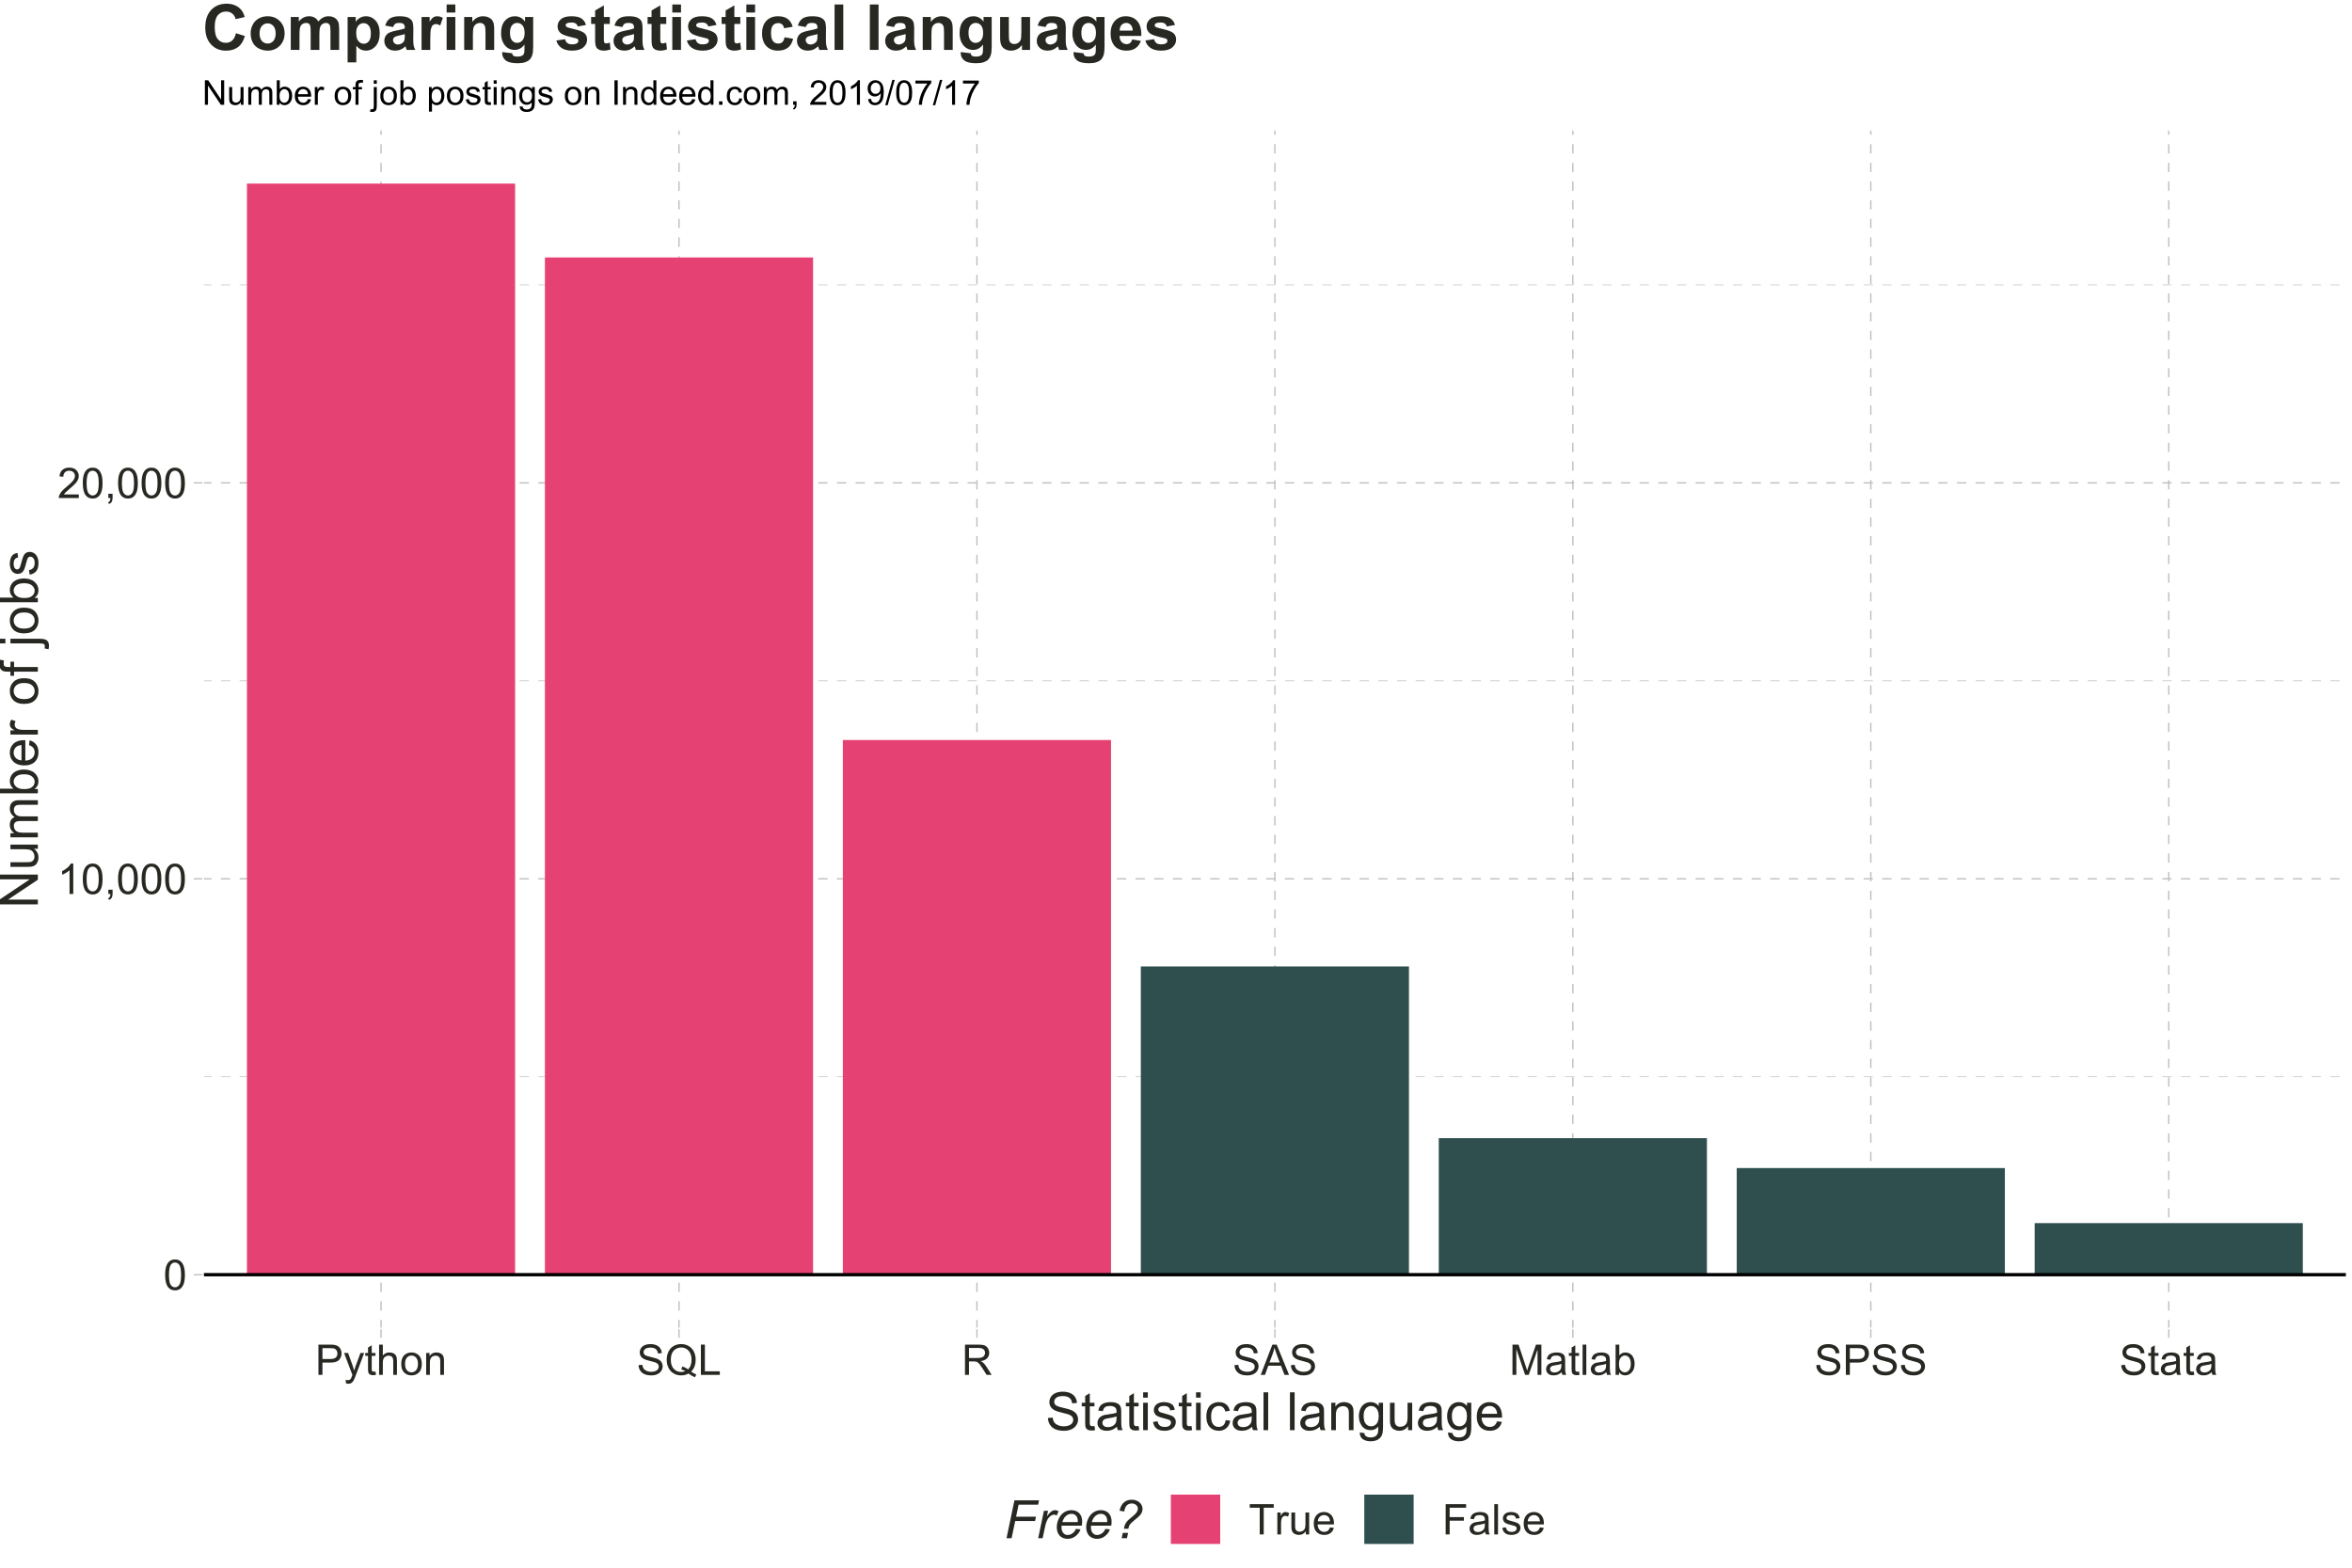 <?xml version="1.0" encoding="UTF-8"?>
<svg xmlns="http://www.w3.org/2000/svg" xmlns:xlink="http://www.w3.org/1999/xlink" width="756pt" height="504pt" viewBox="0 0 756 504" version="1.1">
<defs>
<g>
<symbol overflow="visible" id="glyph0-0">
<path style="stroke:none;" d="M 1.699 0 L 1.699 -8.5 L 8.5 -8.5 L 8.5 0 Z M 1.914 -0.211 L 8.289 -0.211 L 8.289 -8.289 L 1.914 -8.289 Z M 1.914 -0.211 "/>
</symbol>
<symbol overflow="visible" id="glyph0-1">
<path style="stroke:none;" d="M 0.566 -4.801 C 0.562 -5.949 0.68 -6.875 0.918 -7.578 C 1.152 -8.277 1.504 -8.82 1.973 -9.203 C 2.438 -9.582 3.027 -9.773 3.738 -9.773 C 4.262 -9.773 4.719 -9.668 5.113 -9.457 C 5.504 -9.246 5.828 -8.941 6.09 -8.551 C 6.344 -8.152 6.547 -7.672 6.695 -7.102 C 6.84 -6.531 6.914 -5.762 6.914 -4.801 C 6.914 -3.656 6.797 -2.734 6.562 -2.035 C 6.328 -1.332 5.977 -0.789 5.508 -0.406 C 5.039 -0.023 4.449 0.164 3.738 0.168 C 2.801 0.164 2.062 -0.172 1.527 -0.844 C 0.883 -1.652 0.562 -2.969 0.566 -4.801 Z M 1.793 -4.801 C 1.793 -3.199 1.977 -2.137 2.352 -1.609 C 2.723 -1.078 3.188 -0.812 3.738 -0.816 C 4.285 -0.812 4.746 -1.078 5.121 -1.613 C 5.496 -2.141 5.684 -3.203 5.684 -4.801 C 5.684 -6.402 5.496 -7.469 5.121 -7.996 C 4.746 -8.52 4.281 -8.781 3.727 -8.785 C 3.176 -8.781 2.734 -8.551 2.41 -8.09 C 1.996 -7.492 1.793 -6.395 1.793 -4.801 Z M 1.793 -4.801 "/>
</symbol>
<symbol overflow="visible" id="glyph0-2">
<path style="stroke:none;" d="M 5.066 0 L 3.871 0 L 3.871 -7.617 C 3.582 -7.344 3.203 -7.066 2.738 -6.793 C 2.27 -6.516 1.852 -6.312 1.48 -6.176 L 1.48 -7.332 C 2.148 -7.645 2.734 -8.027 3.234 -8.473 C 3.734 -8.918 4.086 -9.352 4.297 -9.773 L 5.066 -9.773 Z M 5.066 0 "/>
</symbol>
<symbol overflow="visible" id="glyph0-3">
<path style="stroke:none;" d="M 1.207 0 L 1.207 -1.363 L 2.57 -1.363 L 2.57 0 C 2.566 0.5 2.477 0.902 2.305 1.211 C 2.125 1.516 1.844 1.754 1.461 1.926 L 1.129 1.414 C 1.379 1.301 1.566 1.141 1.688 0.926 C 1.805 0.711 1.871 0.402 1.887 0 Z M 1.207 0 "/>
</symbol>
<symbol overflow="visible" id="glyph0-4">
<path style="stroke:none;" d="M 6.848 -1.148 L 6.848 0 L 0.41 0 C 0.402 -0.289 0.449 -0.566 0.551 -0.832 C 0.715 -1.27 0.977 -1.699 1.336 -2.125 C 1.695 -2.547 2.215 -3.039 2.902 -3.598 C 3.957 -4.465 4.672 -5.152 5.047 -5.66 C 5.414 -6.168 5.602 -6.645 5.605 -7.098 C 5.602 -7.566 5.434 -7.969 5.098 -8.297 C 4.758 -8.621 4.316 -8.781 3.773 -8.785 C 3.195 -8.781 2.734 -8.609 2.391 -8.266 C 2.043 -7.918 1.867 -7.441 1.867 -6.832 L 0.637 -6.961 C 0.719 -7.875 1.035 -8.57 1.586 -9.055 C 2.133 -9.531 2.871 -9.773 3.797 -9.773 C 4.73 -9.773 5.469 -9.512 6.016 -8.996 C 6.559 -8.477 6.832 -7.836 6.832 -7.074 C 6.832 -6.68 6.75 -6.297 6.594 -5.922 C 6.43 -5.543 6.168 -5.148 5.801 -4.734 C 5.43 -4.316 4.812 -3.746 3.957 -3.023 C 3.238 -2.418 2.777 -2.008 2.574 -1.793 C 2.367 -1.578 2.199 -1.363 2.07 -1.148 Z M 6.848 -1.148 "/>
</symbol>
<symbol overflow="visible" id="glyph0-5">
<path style="stroke:none;" d="M 1.051 0 L 1.051 -9.734 L 4.723 -9.734 C 5.367 -9.73 5.859 -9.699 6.203 -9.641 C 6.676 -9.559 7.074 -9.41 7.402 -9.188 C 7.723 -8.961 7.984 -8.645 8.184 -8.246 C 8.379 -7.84 8.477 -7.398 8.48 -6.918 C 8.477 -6.09 8.215 -5.391 7.688 -4.816 C 7.16 -4.242 6.207 -3.953 4.836 -3.957 L 2.336 -3.957 L 2.336 0 Z M 2.336 -5.105 L 4.855 -5.105 C 5.684 -5.102 6.273 -5.258 6.625 -5.57 C 6.973 -5.879 7.148 -6.316 7.152 -6.879 C 7.148 -7.285 7.047 -7.633 6.844 -7.926 C 6.637 -8.211 6.363 -8.402 6.031 -8.5 C 5.809 -8.555 5.41 -8.582 4.828 -8.586 L 2.336 -8.586 Z M 2.336 -5.105 "/>
</symbol>
<symbol overflow="visible" id="glyph0-6">
<path style="stroke:none;" d="M 0.844 2.715 L 0.711 1.594 C 0.969 1.664 1.199 1.699 1.395 1.699 C 1.66 1.699 1.871 1.652 2.031 1.566 C 2.188 1.473 2.32 1.352 2.426 1.195 C 2.496 1.074 2.617 0.777 2.789 0.305 C 2.812 0.238 2.848 0.141 2.895 0.012 L 0.219 -7.051 L 1.508 -7.051 L 2.977 -2.969 C 3.164 -2.449 3.332 -1.906 3.488 -1.336 C 3.621 -1.883 3.785 -2.418 3.977 -2.941 L 5.484 -7.051 L 6.68 -7.051 L 3.996 0.121 C 3.707 0.891 3.484 1.422 3.328 1.719 C 3.113 2.109 2.867 2.398 2.594 2.586 C 2.316 2.766 1.988 2.859 1.613 2.863 C 1.379 2.859 1.125 2.809 0.844 2.715 Z M 0.844 2.715 "/>
</symbol>
<symbol overflow="visible" id="glyph0-7">
<path style="stroke:none;" d="M 3.508 -1.07 L 3.68 -0.012 C 3.344 0.059 3.043 0.094 2.777 0.094 C 2.34 0.094 2 0.027 1.766 -0.113 C 1.523 -0.246 1.355 -0.426 1.262 -0.652 C 1.16 -0.871 1.113 -1.344 1.117 -2.066 L 1.117 -6.121 L 0.238 -6.121 L 0.238 -7.051 L 1.117 -7.051 L 1.117 -8.801 L 2.305 -9.516 L 2.305 -7.051 L 3.508 -7.051 L 3.508 -6.121 L 2.305 -6.121 L 2.305 -2 C 2.301 -1.656 2.324 -1.438 2.367 -1.34 C 2.406 -1.242 2.473 -1.164 2.57 -1.109 C 2.664 -1.047 2.801 -1.02 2.98 -1.023 C 3.109 -1.02 3.285 -1.035 3.508 -1.07 Z M 3.508 -1.07 "/>
</symbol>
<symbol overflow="visible" id="glyph0-8">
<path style="stroke:none;" d="M 0.898 0 L 0.898 -9.734 L 2.094 -9.734 L 2.094 -6.242 C 2.648 -6.883 3.352 -7.207 4.203 -7.211 C 4.723 -7.207 5.18 -7.105 5.566 -6.902 C 5.949 -6.695 6.223 -6.41 6.391 -6.047 C 6.555 -5.684 6.637 -5.156 6.641 -4.469 L 6.641 0 L 5.445 0 L 5.445 -4.469 C 5.441 -5.066 5.312 -5.5 5.055 -5.773 C 4.793 -6.043 4.426 -6.18 3.957 -6.184 C 3.598 -6.18 3.266 -6.09 2.957 -5.906 C 2.645 -5.723 2.422 -5.473 2.293 -5.16 C 2.156 -4.844 2.09 -4.41 2.094 -3.859 L 2.094 0 Z M 0.898 0 "/>
</symbol>
<symbol overflow="visible" id="glyph0-9">
<path style="stroke:none;" d="M 0.453 -3.527 C 0.449 -4.832 0.812 -5.797 1.539 -6.43 C 2.145 -6.945 2.883 -7.207 3.758 -7.211 C 4.727 -7.207 5.52 -6.891 6.137 -6.258 C 6.746 -5.621 7.055 -4.742 7.059 -3.625 C 7.055 -2.715 6.918 -2 6.648 -1.484 C 6.375 -0.961 5.98 -0.559 5.461 -0.27 C 4.941 0.016 4.371 0.156 3.758 0.16 C 2.766 0.156 1.969 -0.156 1.363 -0.789 C 0.754 -1.418 0.449 -2.332 0.453 -3.527 Z M 1.68 -3.527 C 1.676 -2.621 1.871 -1.941 2.27 -1.496 C 2.66 -1.043 3.156 -0.82 3.758 -0.824 C 4.348 -0.82 4.844 -1.047 5.238 -1.5 C 5.633 -1.953 5.828 -2.641 5.832 -3.566 C 5.828 -4.438 5.629 -5.098 5.234 -5.547 C 4.836 -5.996 4.344 -6.223 3.758 -6.223 C 3.156 -6.223 2.66 -5.996 2.27 -5.551 C 1.871 -5.102 1.676 -4.43 1.68 -3.527 Z M 1.68 -3.527 "/>
</symbol>
<symbol overflow="visible" id="glyph0-10">
<path style="stroke:none;" d="M 0.898 0 L 0.898 -7.051 L 1.973 -7.051 L 1.973 -6.051 C 2.488 -6.82 3.238 -7.207 4.219 -7.211 C 4.641 -7.207 5.027 -7.129 5.387 -6.98 C 5.738 -6.824 6.008 -6.625 6.188 -6.383 C 6.363 -6.133 6.488 -5.84 6.562 -5.5 C 6.605 -5.277 6.625 -4.891 6.629 -4.336 L 6.629 0 L 5.434 0 L 5.434 -4.289 C 5.43 -4.773 5.383 -5.137 5.293 -5.383 C 5.195 -5.621 5.031 -5.812 4.797 -5.961 C 4.559 -6.102 4.281 -6.176 3.965 -6.176 C 3.453 -6.176 3.012 -6.012 2.645 -5.691 C 2.273 -5.363 2.09 -4.75 2.094 -3.852 L 2.094 0 Z M 0.898 0 "/>
</symbol>
<symbol overflow="visible" id="glyph0-11">
<path style="stroke:none;" d="M 0.609 -3.129 L 1.828 -3.234 C 1.883 -2.746 2.016 -2.344 2.227 -2.035 C 2.438 -1.719 2.762 -1.469 3.207 -1.277 C 3.645 -1.082 4.145 -0.984 4.703 -0.988 C 5.191 -0.984 5.625 -1.059 6 -1.207 C 6.375 -1.355 6.652 -1.555 6.84 -1.809 C 7.02 -2.062 7.113 -2.34 7.117 -2.645 C 7.113 -2.945 7.023 -3.211 6.852 -3.441 C 6.672 -3.668 6.383 -3.859 5.977 -4.016 C 5.715 -4.117 5.137 -4.277 4.242 -4.492 C 3.348 -4.707 2.719 -4.91 2.363 -5.102 C 1.895 -5.34 1.551 -5.641 1.324 -6.004 C 1.098 -6.363 0.984 -6.77 0.984 -7.219 C 0.984 -7.711 1.121 -8.168 1.402 -8.598 C 1.676 -9.02 2.082 -9.344 2.621 -9.57 C 3.152 -9.789 3.75 -9.902 4.41 -9.902 C 5.129 -9.902 5.766 -9.785 6.316 -9.551 C 6.867 -9.316 7.289 -8.973 7.59 -8.523 C 7.883 -8.07 8.043 -7.559 8.07 -6.992 L 6.832 -6.898 C 6.766 -7.512 6.539 -7.977 6.16 -8.293 C 5.773 -8.605 5.207 -8.766 4.461 -8.766 C 3.68 -8.766 3.113 -8.621 2.758 -8.336 C 2.402 -8.051 2.227 -7.707 2.227 -7.305 C 2.227 -6.953 2.352 -6.664 2.602 -6.441 C 2.852 -6.211 3.5 -5.98 4.547 -5.746 C 5.594 -5.508 6.309 -5.301 6.699 -5.125 C 7.262 -4.863 7.68 -4.531 7.953 -4.133 C 8.219 -3.727 8.355 -3.266 8.359 -2.75 C 8.355 -2.227 8.207 -1.738 7.914 -1.285 C 7.617 -0.824 7.191 -0.469 6.637 -0.215 C 6.078 0.039 5.453 0.164 4.762 0.168 C 3.879 0.164 3.141 0.039 2.547 -0.219 C 1.949 -0.473 1.48 -0.859 1.145 -1.379 C 0.801 -1.891 0.625 -2.477 0.609 -3.129 Z M 0.609 -3.129 "/>
</symbol>
<symbol overflow="visible" id="glyph0-12">
<path style="stroke:none;" d="M 8.426 -1.043 C 9.023 -0.629 9.574 -0.328 10.082 -0.141 L 9.703 0.758 C 9 0.5 8.301 0.105 7.609 -0.438 C 6.887 -0.035 6.09 0.164 5.219 0.168 C 4.336 0.164 3.535 -0.047 2.82 -0.469 C 2.102 -0.895 1.551 -1.492 1.164 -2.266 C 0.777 -3.035 0.586 -3.902 0.586 -4.867 C 0.586 -5.824 0.777 -6.699 1.168 -7.488 C 1.555 -8.277 2.109 -8.875 2.832 -9.289 C 3.547 -9.695 4.352 -9.902 5.246 -9.906 C 6.141 -9.902 6.953 -9.688 7.676 -9.266 C 8.395 -8.836 8.941 -8.238 9.324 -7.473 C 9.699 -6.699 9.891 -5.836 9.895 -4.875 C 9.891 -4.07 9.77 -3.348 9.527 -2.711 C 9.285 -2.07 8.918 -1.516 8.426 -1.043 Z M 5.59 -2.691 C 6.332 -2.48 6.945 -2.172 7.43 -1.762 C 8.188 -2.449 8.566 -3.488 8.566 -4.875 C 8.566 -5.66 8.43 -6.348 8.164 -6.938 C 7.891 -7.527 7.5 -7.984 6.988 -8.312 C 6.469 -8.637 5.891 -8.801 5.254 -8.801 C 4.289 -8.801 3.492 -8.469 2.863 -7.812 C 2.227 -7.152 1.91 -6.172 1.914 -4.867 C 1.91 -3.598 2.223 -2.625 2.852 -1.953 C 3.477 -1.273 4.277 -0.938 5.254 -0.938 C 5.711 -0.938 6.145 -1.023 6.555 -1.195 C 6.148 -1.453 5.723 -1.637 5.281 -1.754 Z M 5.59 -2.691 "/>
</symbol>
<symbol overflow="visible" id="glyph0-13">
<path style="stroke:none;" d="M 0.996 0 L 0.996 -9.734 L 2.285 -9.734 L 2.285 -1.148 L 7.078 -1.148 L 7.078 0 Z M 0.996 0 "/>
</symbol>
<symbol overflow="visible" id="glyph0-14">
<path style="stroke:none;" d="M 1.07 0 L 1.07 -9.734 L 5.387 -9.734 C 6.25 -9.73 6.91 -9.645 7.363 -9.473 C 7.812 -9.297 8.172 -8.988 8.445 -8.547 C 8.711 -8.102 8.848 -7.613 8.852 -7.078 C 8.848 -6.387 8.625 -5.805 8.18 -5.332 C 7.734 -4.855 7.043 -4.555 6.109 -4.43 C 6.449 -4.266 6.707 -4.102 6.887 -3.945 C 7.258 -3.594 7.617 -3.164 7.957 -2.648 L 9.648 0 L 8.027 0 L 6.742 -2.023 C 6.363 -2.605 6.051 -3.055 5.809 -3.367 C 5.562 -3.676 5.348 -3.891 5.156 -4.016 C 4.961 -4.137 4.766 -4.227 4.57 -4.277 C 4.422 -4.309 4.18 -4.324 3.852 -4.324 L 2.359 -4.324 L 2.359 0 Z M 2.359 -5.438 L 5.125 -5.438 C 5.715 -5.438 6.176 -5.496 6.508 -5.621 C 6.84 -5.738 7.094 -5.934 7.266 -6.207 C 7.438 -6.473 7.523 -6.766 7.523 -7.078 C 7.523 -7.539 7.355 -7.918 7.02 -8.215 C 6.684 -8.512 6.156 -8.66 5.438 -8.66 L 2.359 -8.66 Z M 2.359 -5.438 "/>
</symbol>
<symbol overflow="visible" id="glyph0-15">
<path style="stroke:none;" d="M -0.02 0 L 3.719 -9.734 L 5.105 -9.734 L 9.09 0 L 7.625 0 L 6.488 -2.949 L 2.418 -2.949 L 1.348 0 Z M 2.789 -3.996 L 6.09 -3.996 L 5.074 -6.695 C 4.762 -7.512 4.531 -8.184 4.383 -8.711 C 4.258 -8.086 4.082 -7.465 3.859 -6.852 Z M 2.789 -3.996 "/>
</symbol>
<symbol overflow="visible" id="glyph0-16">
<path style="stroke:none;" d="M 1.008 0 L 1.008 -9.734 L 2.949 -9.734 L 5.254 -2.844 C 5.461 -2.195 5.617 -1.715 5.719 -1.402 C 5.828 -1.754 6 -2.273 6.234 -2.961 L 8.566 -9.734 L 10.301 -9.734 L 10.301 0 L 9.059 0 L 9.059 -8.148 L 6.23 0 L 5.066 0 L 2.25 -8.289 L 2.25 0 Z M 1.008 0 "/>
</symbol>
<symbol overflow="visible" id="glyph0-17">
<path style="stroke:none;" d="M 5.5 -0.871 C 5.055 -0.492 4.629 -0.227 4.219 -0.07 C 3.809 0.082 3.367 0.156 2.902 0.16 C 2.121 0.156 1.527 -0.027 1.113 -0.406 C 0.699 -0.781 0.492 -1.266 0.492 -1.859 C 0.492 -2.203 0.57 -2.52 0.727 -2.805 C 0.883 -3.09 1.086 -3.32 1.344 -3.492 C 1.594 -3.664 1.883 -3.793 2.203 -3.887 C 2.438 -3.941 2.789 -4 3.266 -4.062 C 4.227 -4.176 4.938 -4.316 5.398 -4.477 C 5.398 -4.641 5.402 -4.742 5.406 -4.789 C 5.402 -5.273 5.289 -5.617 5.066 -5.816 C 4.758 -6.086 4.305 -6.223 3.707 -6.223 C 3.141 -6.223 2.727 -6.121 2.461 -5.926 C 2.191 -5.727 1.992 -5.379 1.867 -4.883 L 0.699 -5.039 C 0.801 -5.539 0.977 -5.941 1.219 -6.25 C 1.461 -6.559 1.812 -6.797 2.277 -6.961 C 2.734 -7.125 3.27 -7.207 3.879 -7.211 C 4.48 -7.207 4.969 -7.137 5.344 -6.996 C 5.719 -6.855 5.996 -6.676 6.176 -6.465 C 6.352 -6.246 6.473 -5.977 6.547 -5.652 C 6.586 -5.445 6.609 -5.078 6.609 -4.551 L 6.609 -2.957 C 6.609 -1.844 6.633 -1.141 6.684 -0.848 C 6.734 -0.551 6.836 -0.27 6.984 0 L 5.738 0 C 5.609 -0.246 5.531 -0.535 5.5 -0.871 Z M 5.398 -3.539 C 4.961 -3.359 4.312 -3.207 3.445 -3.09 C 2.953 -3.012 2.605 -2.934 2.402 -2.848 C 2.199 -2.758 2.039 -2.625 1.93 -2.457 C 1.816 -2.285 1.762 -2.098 1.766 -1.895 C 1.762 -1.57 1.883 -1.305 2.129 -1.094 C 2.367 -0.879 2.723 -0.773 3.188 -0.777 C 3.648 -0.773 4.055 -0.875 4.414 -1.078 C 4.77 -1.281 5.035 -1.555 5.207 -1.906 C 5.332 -2.172 5.395 -2.57 5.398 -3.102 Z M 5.398 -3.539 "/>
</symbol>
<symbol overflow="visible" id="glyph0-18">
<path style="stroke:none;" d="M 0.871 0 L 0.871 -9.734 L 2.066 -9.734 L 2.066 0 Z M 0.871 0 "/>
</symbol>
<symbol overflow="visible" id="glyph0-19">
<path style="stroke:none;" d="M 2 0 L 0.891 0 L 0.891 -9.734 L 2.086 -9.734 L 2.086 -6.262 C 2.59 -6.891 3.23 -7.207 4.016 -7.211 C 4.445 -7.207 4.859 -7.121 5.25 -6.949 C 5.637 -6.773 5.953 -6.527 6.207 -6.211 C 6.453 -5.895 6.648 -5.512 6.793 -5.066 C 6.934 -4.617 7.008 -4.141 7.008 -3.633 C 7.008 -2.422 6.707 -1.484 6.109 -0.828 C 5.512 -0.168 4.793 0.156 3.957 0.16 C 3.121 0.156 2.469 -0.188 2 -0.883 Z M 1.984 -3.578 C 1.98 -2.73 2.098 -2.121 2.332 -1.746 C 2.707 -1.129 3.215 -0.82 3.859 -0.824 C 4.379 -0.82 4.828 -1.047 5.211 -1.504 C 5.59 -1.953 5.781 -2.629 5.785 -3.531 C 5.781 -4.449 5.598 -5.129 5.234 -5.57 C 4.867 -6.008 4.426 -6.227 3.91 -6.23 C 3.387 -6.227 2.938 -6 2.555 -5.547 C 2.172 -5.09 1.98 -4.434 1.984 -3.578 Z M 1.984 -3.578 "/>
</symbol>
<symbol overflow="visible" id="glyph0-20">
<path style="stroke:none;" d="M 3.527 0 L 3.527 -8.586 L 0.32 -8.586 L 0.32 -9.734 L 8.035 -9.734 L 8.035 -8.586 L 4.816 -8.586 L 4.816 0 Z M 3.527 0 "/>
</symbol>
<symbol overflow="visible" id="glyph0-21">
<path style="stroke:none;" d="M 0.883 0 L 0.883 -7.051 L 1.961 -7.051 L 1.961 -5.984 C 2.23 -6.48 2.484 -6.812 2.719 -6.973 C 2.949 -7.129 3.203 -7.207 3.488 -7.211 C 3.887 -7.207 4.297 -7.078 4.715 -6.828 L 4.305 -5.719 C 4.008 -5.891 3.715 -5.977 3.426 -5.977 C 3.164 -5.977 2.93 -5.895 2.723 -5.738 C 2.512 -5.578 2.363 -5.363 2.277 -5.086 C 2.141 -4.66 2.074 -4.195 2.078 -3.691 L 2.078 0 Z M 0.883 0 "/>
</symbol>
<symbol overflow="visible" id="glyph0-22">
<path style="stroke:none;" d="M 5.52 0 L 5.52 -1.035 C 4.969 -0.238 4.223 0.156 3.281 0.16 C 2.863 0.156 2.473 0.082 2.113 -0.078 C 1.75 -0.234 1.484 -0.438 1.312 -0.68 C 1.137 -0.922 1.012 -1.215 0.941 -1.566 C 0.891 -1.797 0.867 -2.172 0.871 -2.684 L 0.871 -7.051 L 2.066 -7.051 L 2.066 -3.141 C 2.062 -2.516 2.086 -2.094 2.137 -1.879 C 2.211 -1.562 2.371 -1.316 2.613 -1.137 C 2.855 -0.957 3.156 -0.867 3.52 -0.871 C 3.875 -0.867 4.211 -0.957 4.527 -1.145 C 4.84 -1.324 5.062 -1.574 5.195 -1.895 C 5.324 -2.207 5.391 -2.668 5.391 -3.273 L 5.391 -7.051 L 6.586 -7.051 L 6.586 0 Z M 5.52 0 "/>
</symbol>
<symbol overflow="visible" id="glyph0-23">
<path style="stroke:none;" d="M 5.723 -2.27 L 6.961 -2.117 C 6.766 -1.391 6.402 -0.832 5.875 -0.438 C 5.348 -0.039 4.676 0.156 3.859 0.16 C 2.824 0.156 2.008 -0.156 1.406 -0.793 C 0.801 -1.426 0.496 -2.316 0.5 -3.465 C 0.496 -4.648 0.801 -5.57 1.414 -6.227 C 2.023 -6.879 2.816 -7.207 3.793 -7.211 C 4.73 -7.207 5.5 -6.887 6.102 -6.246 C 6.695 -5.605 6.996 -4.703 7 -3.539 C 6.996 -3.469 6.992 -3.363 6.992 -3.223 L 1.734 -3.223 C 1.777 -2.445 1.996 -1.852 2.391 -1.441 C 2.781 -1.027 3.27 -0.82 3.863 -0.824 C 4.301 -0.82 4.676 -0.934 4.988 -1.168 C 5.293 -1.395 5.539 -1.762 5.723 -2.27 Z M 1.801 -4.203 L 5.738 -4.203 C 5.68 -4.793 5.531 -5.238 5.285 -5.539 C 4.902 -5.996 4.406 -6.227 3.805 -6.23 C 3.25 -6.227 2.789 -6.043 2.418 -5.676 C 2.043 -5.305 1.836 -4.812 1.801 -4.203 Z M 1.801 -4.203 "/>
</symbol>
<symbol overflow="visible" id="glyph0-24">
<path style="stroke:none;" d="M 1.117 0 L 1.117 -9.734 L 7.684 -9.734 L 7.684 -8.586 L 2.402 -8.586 L 2.402 -5.57 L 6.973 -5.57 L 6.973 -4.422 L 2.402 -4.422 L 2.402 0 Z M 1.117 0 "/>
</symbol>
<symbol overflow="visible" id="glyph0-25">
<path style="stroke:none;" d="M 0.418 -2.105 L 1.602 -2.293 C 1.664 -1.816 1.848 -1.453 2.152 -1.203 C 2.453 -0.945 2.879 -0.82 3.426 -0.824 C 3.973 -0.82 4.379 -0.934 4.648 -1.16 C 4.91 -1.383 5.043 -1.645 5.047 -1.945 C 5.043 -2.215 4.926 -2.426 4.695 -2.582 C 4.527 -2.688 4.121 -2.824 3.473 -2.988 C 2.594 -3.207 1.984 -3.398 1.648 -3.562 C 1.305 -3.723 1.051 -3.945 0.879 -4.23 C 0.703 -4.516 0.613 -4.832 0.617 -5.18 C 0.613 -5.492 0.688 -5.781 0.832 -6.051 C 0.977 -6.316 1.172 -6.539 1.422 -6.719 C 1.605 -6.855 1.859 -6.973 2.18 -7.066 C 2.5 -7.16 2.844 -7.207 3.215 -7.211 C 3.766 -7.207 4.25 -7.129 4.672 -6.973 C 5.086 -6.812 5.395 -6.594 5.598 -6.324 C 5.793 -6.051 5.934 -5.688 6.012 -5.234 L 4.84 -5.074 C 4.785 -5.434 4.629 -5.715 4.379 -5.922 C 4.121 -6.125 3.762 -6.227 3.301 -6.23 C 2.746 -6.227 2.355 -6.137 2.125 -5.957 C 1.887 -5.773 1.77 -5.562 1.773 -5.32 C 1.77 -5.164 1.816 -5.023 1.918 -4.902 C 2.012 -4.77 2.168 -4.664 2.379 -4.582 C 2.496 -4.535 2.848 -4.434 3.434 -4.277 C 4.277 -4.051 4.867 -3.863 5.203 -3.723 C 5.535 -3.574 5.797 -3.367 5.988 -3.094 C 6.18 -2.82 6.273 -2.477 6.277 -2.07 C 6.273 -1.668 6.156 -1.293 5.926 -0.945 C 5.691 -0.59 5.355 -0.32 4.918 -0.129 C 4.477 0.062 3.984 0.156 3.434 0.16 C 2.516 0.156 1.816 -0.031 1.336 -0.41 C 0.855 -0.793 0.547 -1.355 0.418 -2.105 Z M 0.418 -2.105 "/>
</symbol>
<symbol overflow="visible" id="glyph1-0">
<path style="stroke:none;" d="M 2.125 0 L 2.125 -10.625 L 10.625 -10.625 L 10.625 0 Z M 2.391 -0.266 L 10.359 -0.266 L 10.359 -10.359 L 2.391 -10.359 Z M 2.391 -0.266 "/>
</symbol>
<symbol overflow="visible" id="glyph1-1">
<path style="stroke:none;" d="M 0.766 -3.91 L 2.281 -4.043 C 2.352 -3.434 2.52 -2.934 2.785 -2.543 C 3.043 -2.152 3.453 -1.836 4.008 -1.598 C 4.562 -1.355 5.184 -1.234 5.875 -1.238 C 6.488 -1.234 7.031 -1.328 7.504 -1.512 C 7.973 -1.691 8.324 -1.941 8.555 -2.262 C 8.781 -2.578 8.895 -2.926 8.898 -3.305 C 8.895 -3.684 8.785 -4.016 8.566 -4.301 C 8.344 -4.586 7.977 -4.824 7.469 -5.023 C 7.141 -5.145 6.418 -5.344 5.305 -5.613 C 4.184 -5.883 3.402 -6.137 2.953 -6.375 C 2.371 -6.68 1.938 -7.055 1.652 -7.508 C 1.367 -7.953 1.223 -8.461 1.227 -9.023 C 1.223 -9.637 1.398 -10.211 1.75 -10.746 C 2.098 -11.277 2.605 -11.68 3.277 -11.961 C 3.941 -12.234 4.688 -12.375 5.512 -12.375 C 6.41 -12.375 7.203 -12.227 7.895 -11.938 C 8.582 -11.645 9.113 -11.219 9.484 -10.656 C 9.855 -10.09 10.055 -9.453 10.086 -8.742 L 8.543 -8.625 C 8.457 -9.391 8.176 -9.969 7.699 -10.367 C 7.219 -10.758 6.512 -10.957 5.578 -10.957 C 4.602 -10.957 3.891 -10.777 3.449 -10.422 C 3 -10.062 2.777 -9.633 2.781 -9.133 C 2.777 -8.691 2.934 -8.332 3.254 -8.051 C 3.559 -7.77 4.367 -7.48 5.68 -7.184 C 6.984 -6.887 7.883 -6.625 8.375 -6.406 C 9.078 -6.078 9.602 -5.664 9.941 -5.164 C 10.277 -4.66 10.445 -4.086 10.449 -3.438 C 10.445 -2.785 10.262 -2.176 9.895 -1.605 C 9.523 -1.031 8.992 -0.586 8.297 -0.27 C 7.602 0.047 6.82 0.203 5.953 0.207 C 4.852 0.203 3.926 0.047 3.184 -0.273 C 2.434 -0.59 1.852 -1.07 1.43 -1.719 C 1.008 -2.359 0.785 -3.09 0.766 -3.91 Z M 0.766 -3.91 "/>
</symbol>
<symbol overflow="visible" id="glyph1-2">
<path style="stroke:none;" d="M 4.383 -1.336 L 4.598 -0.016 C 4.176 0.074 3.801 0.117 3.469 0.117 C 2.926 0.117 2.504 0.031 2.207 -0.141 C 1.906 -0.312 1.695 -0.535 1.574 -0.816 C 1.453 -1.094 1.395 -1.684 1.395 -2.582 L 1.395 -7.652 L 0.297 -7.652 L 0.297 -8.816 L 1.395 -8.816 L 1.395 -11 L 2.879 -11.895 L 2.879 -8.816 L 4.383 -8.816 L 4.383 -7.652 L 2.879 -7.652 L 2.879 -2.5 C 2.875 -2.07 2.902 -1.797 2.957 -1.676 C 3.008 -1.551 3.094 -1.453 3.215 -1.383 C 3.332 -1.312 3.504 -1.277 3.727 -1.277 C 3.891 -1.277 4.109 -1.297 4.383 -1.336 Z M 4.383 -1.336 "/>
</symbol>
<symbol overflow="visible" id="glyph1-3">
<path style="stroke:none;" d="M 6.875 -1.086 C 6.316 -0.613 5.785 -0.281 5.273 -0.09 C 4.762 0.105 4.211 0.199 3.629 0.199 C 2.656 0.199 1.914 -0.035 1.395 -0.508 C 0.871 -0.98 0.609 -1.586 0.613 -2.324 C 0.609 -2.754 0.707 -3.148 0.906 -3.508 C 1.102 -3.863 1.359 -4.148 1.68 -4.367 C 1.996 -4.578 2.355 -4.742 2.758 -4.855 C 3.047 -4.93 3.488 -5.004 4.086 -5.078 C 5.289 -5.223 6.18 -5.395 6.75 -5.594 C 6.754 -5.797 6.754 -5.926 6.758 -5.984 C 6.754 -6.59 6.613 -7.02 6.332 -7.273 C 5.949 -7.605 5.383 -7.773 4.633 -7.777 C 3.926 -7.773 3.406 -7.652 3.074 -7.406 C 2.738 -7.16 2.492 -6.723 2.332 -6.102 L 0.871 -6.301 C 1 -6.922 1.219 -7.426 1.527 -7.812 C 1.828 -8.195 2.27 -8.492 2.848 -8.703 C 3.422 -8.906 4.086 -9.012 4.848 -9.016 C 5.598 -9.012 6.211 -8.922 6.68 -8.75 C 7.148 -8.57 7.492 -8.348 7.719 -8.082 C 7.938 -7.809 8.094 -7.469 8.184 -7.062 C 8.23 -6.805 8.254 -6.348 8.258 -5.688 L 8.258 -3.695 C 8.254 -2.301 8.285 -1.422 8.352 -1.059 C 8.414 -0.688 8.543 -0.336 8.734 0 L 7.172 0 C 7.016 -0.309 6.914 -0.668 6.875 -1.086 Z M 6.75 -4.426 C 6.203 -4.199 5.387 -4.012 4.309 -3.859 C 3.691 -3.77 3.258 -3.668 3.004 -3.559 C 2.75 -3.445 2.555 -3.285 2.414 -3.074 C 2.273 -2.859 2.203 -2.625 2.207 -2.367 C 2.203 -1.969 2.355 -1.637 2.66 -1.371 C 2.961 -1.105 3.402 -0.973 3.984 -0.973 C 4.559 -0.973 5.07 -1.098 5.52 -1.348 C 5.965 -1.598 6.293 -1.941 6.508 -2.383 C 6.668 -2.719 6.75 -3.215 6.75 -3.875 Z M 6.75 -4.426 "/>
</symbol>
<symbol overflow="visible" id="glyph1-4">
<path style="stroke:none;" d="M 1.129 -10.449 L 1.129 -12.168 L 2.625 -12.168 L 2.625 -10.449 Z M 1.129 0 L 1.129 -8.816 L 2.625 -8.816 L 2.625 0 Z M 1.129 0 "/>
</symbol>
<symbol overflow="visible" id="glyph1-5">
<path style="stroke:none;" d="M 0.523 -2.633 L 2 -2.863 C 2.078 -2.27 2.309 -1.816 2.691 -1.504 C 3.066 -1.188 3.598 -1.031 4.281 -1.031 C 4.965 -1.031 5.473 -1.168 5.809 -1.449 C 6.137 -1.723 6.305 -2.051 6.309 -2.434 C 6.305 -2.766 6.156 -3.031 5.867 -3.23 C 5.66 -3.359 5.152 -3.527 4.34 -3.734 C 3.242 -4.008 2.484 -4.25 2.062 -4.453 C 1.641 -4.656 1.32 -4.934 1.102 -5.293 C 0.883 -5.645 0.773 -6.039 0.773 -6.477 C 0.773 -6.863 0.863 -7.227 1.043 -7.566 C 1.223 -7.898 1.465 -8.176 1.777 -8.398 C 2.004 -8.566 2.32 -8.715 2.727 -8.836 C 3.125 -8.953 3.555 -9.012 4.016 -9.016 C 4.703 -9.012 5.312 -8.91 5.84 -8.715 C 6.359 -8.512 6.746 -8.242 6.996 -7.906 C 7.246 -7.562 7.418 -7.109 7.512 -6.539 L 6.051 -6.344 C 5.984 -6.793 5.793 -7.145 5.473 -7.402 C 5.152 -7.652 4.703 -7.781 4.125 -7.785 C 3.438 -7.781 2.945 -7.668 2.656 -7.445 C 2.359 -7.215 2.215 -6.949 2.215 -6.648 C 2.215 -6.453 2.273 -6.277 2.398 -6.125 C 2.516 -5.961 2.707 -5.828 2.973 -5.727 C 3.117 -5.668 3.559 -5.543 4.293 -5.344 C 5.344 -5.062 6.078 -4.832 6.5 -4.652 C 6.914 -4.473 7.242 -4.211 7.484 -3.867 C 7.719 -3.523 7.84 -3.098 7.844 -2.59 C 7.84 -2.09 7.695 -1.621 7.406 -1.184 C 7.117 -0.742 6.695 -0.398 6.148 -0.16 C 5.598 0.082 4.98 0.199 4.293 0.199 C 3.145 0.199 2.27 -0.035 1.672 -0.512 C 1.07 -0.984 0.688 -1.691 0.523 -2.633 Z M 0.523 -2.633 "/>
</symbol>
<symbol overflow="visible" id="glyph1-6">
<path style="stroke:none;" d="M 6.875 -3.23 L 8.344 -3.039 C 8.18 -2.023 7.766 -1.23 7.109 -0.66 C 6.445 -0.086 5.633 0.199 4.672 0.199 C 3.461 0.199 2.492 -0.195 1.762 -0.984 C 1.027 -1.773 0.66 -2.902 0.664 -4.375 C 0.66 -5.324 0.82 -6.156 1.137 -6.871 C 1.449 -7.586 1.926 -8.121 2.574 -8.48 C 3.215 -8.832 3.918 -9.012 4.68 -9.016 C 5.637 -9.012 6.422 -8.77 7.031 -8.289 C 7.641 -7.801 8.031 -7.113 8.203 -6.227 L 6.75 -6 C 6.609 -6.594 6.363 -7.039 6.012 -7.336 C 5.66 -7.633 5.234 -7.781 4.738 -7.785 C 3.984 -7.781 3.371 -7.512 2.902 -6.977 C 2.43 -6.434 2.195 -5.578 2.199 -4.414 C 2.195 -3.227 2.422 -2.367 2.879 -1.836 C 3.332 -1.297 3.926 -1.031 4.656 -1.031 C 5.238 -1.031 5.727 -1.211 6.125 -1.57 C 6.516 -1.93 6.766 -2.48 6.875 -3.23 Z M 6.875 -3.23 "/>
</symbol>
<symbol overflow="visible" id="glyph1-7">
<path style="stroke:none;" d="M 1.086 0 L 1.086 -12.168 L 2.582 -12.168 L 2.582 0 Z M 1.086 0 "/>
</symbol>
<symbol overflow="visible" id="glyph1-8">
<path style="stroke:none;" d=""/>
</symbol>
<symbol overflow="visible" id="glyph1-9">
<path style="stroke:none;" d="M 1.121 0 L 1.121 -8.816 L 2.465 -8.816 L 2.465 -7.562 C 3.109 -8.527 4.043 -9.012 5.27 -9.016 C 5.797 -9.012 6.285 -8.914 6.734 -8.727 C 7.18 -8.531 7.516 -8.281 7.738 -7.977 C 7.957 -7.664 8.113 -7.297 8.203 -6.875 C 8.258 -6.594 8.285 -6.109 8.285 -5.422 L 8.285 0 L 6.789 0 L 6.789 -5.363 C 6.785 -5.965 6.727 -6.422 6.613 -6.727 C 6.496 -7.027 6.289 -7.266 5.996 -7.449 C 5.699 -7.625 5.355 -7.715 4.957 -7.719 C 4.316 -7.715 3.766 -7.516 3.305 -7.113 C 2.844 -6.707 2.613 -5.938 2.613 -4.812 L 2.613 0 Z M 1.121 0 "/>
</symbol>
<symbol overflow="visible" id="glyph1-10">
<path style="stroke:none;" d="M 0.848 0.73 L 2.301 0.945 C 2.359 1.391 2.527 1.719 2.805 1.926 C 3.176 2.199 3.684 2.336 4.324 2.34 C 5.016 2.336 5.547 2.199 5.926 1.926 C 6.301 1.648 6.559 1.262 6.691 0.766 C 6.766 0.457 6.801 -0.18 6.797 -1.152 C 6.145 -0.383 5.332 0 4.359 0 C 3.145 0 2.203 -0.438 1.543 -1.312 C 0.875 -2.188 0.543 -3.234 0.547 -4.457 C 0.543 -5.297 0.695 -6.074 1.004 -6.785 C 1.305 -7.496 1.746 -8.043 2.328 -8.434 C 2.902 -8.816 3.582 -9.012 4.367 -9.016 C 5.402 -9.012 6.262 -8.59 6.938 -7.754 L 6.938 -8.816 L 8.316 -8.816 L 8.316 -1.195 C 8.312 0.176 8.176 1.148 7.898 1.723 C 7.617 2.293 7.172 2.742 6.57 3.078 C 5.961 3.406 5.215 3.574 4.332 3.578 C 3.277 3.574 2.43 3.336 1.785 2.867 C 1.133 2.391 0.82 1.68 0.848 0.73 Z M 2.082 -4.566 C 2.078 -3.406 2.309 -2.562 2.77 -2.035 C 3.227 -1.5 3.805 -1.234 4.5 -1.238 C 5.184 -1.234 5.758 -1.5 6.223 -2.027 C 6.688 -2.555 6.918 -3.383 6.922 -4.516 C 6.918 -5.59 6.68 -6.402 6.203 -6.953 C 5.723 -7.5 5.145 -7.773 4.473 -7.777 C 3.805 -7.773 3.242 -7.504 2.777 -6.969 C 2.312 -6.426 2.078 -5.625 2.082 -4.566 Z M 2.082 -4.566 "/>
</symbol>
<symbol overflow="visible" id="glyph1-11">
<path style="stroke:none;" d="M 6.898 0 L 6.898 -1.297 C 6.207 -0.297 5.277 0.199 4.102 0.199 C 3.578 0.199 3.09 0.102 2.645 -0.098 C 2.191 -0.297 1.859 -0.547 1.641 -0.852 C 1.422 -1.148 1.266 -1.52 1.18 -1.961 C 1.113 -2.25 1.082 -2.715 1.086 -3.352 L 1.086 -8.816 L 2.582 -8.816 L 2.582 -3.926 C 2.578 -3.145 2.609 -2.617 2.672 -2.348 C 2.766 -1.953 2.965 -1.645 3.27 -1.422 C 3.574 -1.195 3.949 -1.082 4.398 -1.086 C 4.844 -1.082 5.266 -1.199 5.66 -1.43 C 6.051 -1.66 6.328 -1.973 6.496 -2.371 C 6.656 -2.766 6.738 -3.34 6.742 -4.094 L 6.742 -8.816 L 8.234 -8.816 L 8.234 0 Z M 6.898 0 "/>
</symbol>
<symbol overflow="visible" id="glyph1-12">
<path style="stroke:none;" d="M 7.156 -2.84 L 8.699 -2.648 C 8.453 -1.746 8.004 -1.043 7.348 -0.547 C 6.688 -0.047 5.844 0.199 4.824 0.199 C 3.531 0.199 2.508 -0.195 1.754 -0.992 C 0.996 -1.781 0.621 -2.895 0.621 -4.332 C 0.621 -5.812 1 -6.965 1.766 -7.785 C 2.527 -8.602 3.52 -9.012 4.738 -9.016 C 5.914 -9.012 6.879 -8.609 7.629 -7.812 C 8.375 -7.008 8.746 -5.879 8.75 -4.426 C 8.746 -4.332 8.746 -4.199 8.742 -4.027 L 2.168 -4.027 C 2.223 -3.055 2.496 -2.312 2.988 -1.801 C 3.48 -1.285 4.094 -1.031 4.832 -1.031 C 5.375 -1.031 5.844 -1.172 6.234 -1.461 C 6.621 -1.742 6.926 -2.203 7.156 -2.84 Z M 2.25 -5.254 L 7.172 -5.254 C 7.102 -5.992 6.914 -6.547 6.609 -6.922 C 6.133 -7.492 5.516 -7.781 4.758 -7.785 C 4.07 -7.781 3.492 -7.551 3.023 -7.094 C 2.555 -6.633 2.297 -6.02 2.25 -5.254 Z M 2.25 -5.254 "/>
</symbol>
<symbol overflow="visible" id="glyph2-0">
<path style="stroke:none;" d="M 0 -2.125 L -10.625 -2.125 L -10.625 -10.625 L 0 -10.625 Z M -0.266 -2.391 L -0.266 -10.359 L -10.359 -10.359 L -10.359 -2.391 Z M -0.266 -2.391 "/>
</symbol>
<symbol overflow="visible" id="glyph2-1">
<path style="stroke:none;" d="M 0 -1.297 L -12.168 -1.297 L -12.168 -2.945 L -2.613 -9.34 L -12.168 -9.34 L -12.168 -10.883 L 0 -10.883 L 0 -9.23 L -9.562 -2.84 L 0 -2.84 Z M 0 -1.297 "/>
</symbol>
<symbol overflow="visible" id="glyph2-2">
<path style="stroke:none;" d="M 0 -6.898 L -1.293 -6.898 C -0.297 -6.207 0.199 -5.277 0.199 -4.102 C 0.199 -3.578 0.102 -3.09 -0.098 -2.645 C -0.297 -2.191 -0.547 -1.859 -0.852 -1.641 C -1.148 -1.422 -1.52 -1.266 -1.961 -1.18 C -2.25 -1.113 -2.715 -1.082 -3.352 -1.086 L -8.816 -1.086 L -8.816 -2.582 L -3.926 -2.582 C -3.145 -2.578 -2.617 -2.609 -2.348 -2.672 C -1.953 -2.766 -1.645 -2.965 -1.422 -3.27 C -1.195 -3.574 -1.082 -3.949 -1.086 -4.398 C -1.082 -4.844 -1.199 -5.266 -1.43 -5.66 C -1.66 -6.051 -1.973 -6.328 -2.371 -6.496 C -2.766 -6.656 -3.34 -6.738 -4.094 -6.742 L -8.816 -6.742 L -8.816 -8.234 L 0 -8.234 Z M 0 -6.898 "/>
</symbol>
<symbol overflow="visible" id="glyph2-3">
<path style="stroke:none;" d="M 0 -1.121 L -8.816 -1.121 L -8.816 -2.457 L -7.578 -2.457 C -8.008 -2.73 -8.355 -3.098 -8.621 -3.559 C -8.879 -4.016 -9.012 -4.539 -9.016 -5.129 C -9.012 -5.777 -8.875 -6.312 -8.609 -6.734 C -8.336 -7.148 -7.957 -7.445 -7.469 -7.621 C -8.496 -8.312 -9.012 -9.219 -9.016 -10.344 C -9.012 -11.215 -8.77 -11.887 -8.289 -12.359 C -7.801 -12.828 -7.055 -13.066 -6.051 -13.066 L 0 -13.066 L 0 -11.578 L -5.555 -11.578 C -6.148 -11.578 -6.578 -11.527 -6.844 -11.434 C -7.105 -11.332 -7.316 -11.156 -7.477 -10.906 C -7.637 -10.648 -7.715 -10.352 -7.719 -10.012 C -7.715 -9.391 -7.512 -8.875 -7.102 -8.465 C -6.688 -8.055 -6.027 -7.852 -5.121 -7.852 L 0 -7.852 L 0 -6.359 L -5.727 -6.359 C -6.387 -6.355 -6.887 -6.234 -7.219 -5.992 C -7.551 -5.746 -7.715 -5.348 -7.719 -4.797 C -7.715 -4.375 -7.605 -3.988 -7.387 -3.633 C -7.164 -3.273 -6.84 -3.012 -6.414 -2.855 C -5.988 -2.691 -5.375 -2.613 -4.574 -2.613 L 0 -2.613 Z M 0 -1.121 "/>
</symbol>
<symbol overflow="visible" id="glyph2-4">
<path style="stroke:none;" d="M 0 -2.5 L 0 -1.113 L -12.168 -1.113 L -12.168 -2.605 L -7.828 -2.605 C -8.617 -3.234 -9.012 -4.039 -9.016 -5.023 C -9.012 -5.562 -8.902 -6.078 -8.688 -6.562 C -8.465 -7.047 -8.156 -7.445 -7.766 -7.758 C -7.367 -8.07 -6.891 -8.312 -6.332 -8.492 C -5.773 -8.664 -5.176 -8.754 -4.539 -8.758 C -3.027 -8.754 -1.859 -8.379 -1.035 -7.637 C -0.211 -6.887 0.199 -5.992 0.199 -4.945 C 0.199 -3.906 -0.234 -3.09 -1.105 -2.5 Z M -4.473 -2.48 C -3.414 -2.477 -2.652 -2.621 -2.184 -2.914 C -1.41 -3.379 -1.023 -4.016 -1.027 -4.824 C -1.023 -5.473 -1.309 -6.039 -1.879 -6.516 C -2.445 -6.992 -3.289 -7.23 -4.414 -7.23 C -5.562 -7.23 -6.414 -7 -6.961 -6.543 C -7.508 -6.086 -7.781 -5.535 -7.785 -4.891 C -7.781 -4.234 -7.496 -3.668 -6.934 -3.195 C -6.363 -2.715 -5.543 -2.477 -4.473 -2.48 Z M -4.473 -2.48 "/>
</symbol>
<symbol overflow="visible" id="glyph2-5">
<path style="stroke:none;" d="M -2.84 -7.156 L -2.648 -8.699 C -1.742 -8.453 -1.039 -8.004 -0.547 -7.348 C -0.047 -6.688 0.199 -5.844 0.199 -4.824 C 0.199 -3.531 -0.195 -2.508 -0.992 -1.754 C -1.781 -0.996 -2.895 -0.621 -4.332 -0.621 C -5.812 -0.621 -6.965 -1 -7.785 -1.766 C -8.602 -2.527 -9.012 -3.52 -9.016 -4.738 C -9.012 -5.914 -8.609 -6.879 -7.809 -7.629 C -7.004 -8.375 -5.875 -8.746 -4.426 -8.75 C -4.332 -8.746 -4.199 -8.746 -4.027 -8.742 L -4.027 -2.168 C -3.055 -2.223 -2.312 -2.496 -1.801 -2.988 C -1.281 -3.48 -1.023 -4.094 -1.027 -4.832 C -1.023 -5.375 -1.168 -5.844 -1.457 -6.234 C -1.742 -6.621 -2.203 -6.926 -2.84 -7.156 Z M -5.254 -2.25 L -5.254 -7.172 C -5.992 -7.102 -6.547 -6.914 -6.922 -6.609 C -7.492 -6.133 -7.781 -5.516 -7.785 -4.758 C -7.781 -4.07 -7.551 -3.492 -7.094 -3.023 C -6.633 -2.555 -6.02 -2.297 -5.254 -2.25 Z M -5.254 -2.25 "/>
</symbol>
<symbol overflow="visible" id="glyph2-6">
<path style="stroke:none;" d="M 0 -1.105 L -8.816 -1.105 L -8.816 -2.449 L -7.48 -2.449 C -8.102 -2.793 -8.512 -3.109 -8.715 -3.398 C -8.91 -3.688 -9.012 -4.008 -9.016 -4.359 C -9.012 -4.859 -8.852 -5.371 -8.531 -5.895 L -7.148 -5.379 C -7.359 -5.012 -7.465 -4.645 -7.469 -4.285 C -7.465 -3.953 -7.367 -3.66 -7.176 -3.402 C -6.977 -3.141 -6.703 -2.957 -6.359 -2.848 C -5.824 -2.68 -5.246 -2.594 -4.617 -2.598 L 0 -2.598 Z M 0 -1.105 "/>
</symbol>
<symbol overflow="visible" id="glyph2-7">
<path style="stroke:none;" d=""/>
</symbol>
<symbol overflow="visible" id="glyph2-8">
<path style="stroke:none;" d="M -4.406 -0.566 C -6.039 -0.562 -7.246 -1.016 -8.035 -1.926 C -8.684 -2.68 -9.012 -3.605 -9.016 -4.699 C -9.012 -5.91 -8.613 -6.898 -7.824 -7.668 C -7.027 -8.438 -5.93 -8.824 -4.531 -8.824 C -3.395 -8.824 -2.504 -8.652 -1.855 -8.312 C -1.203 -7.973 -0.699 -7.477 -0.34 -6.828 C 0.02 -6.172 0.199 -5.465 0.199 -4.699 C 0.199 -3.465 -0.195 -2.465 -0.988 -1.707 C -1.777 -0.941 -2.918 -0.562 -4.406 -0.566 Z M -4.406 -2.102 C -3.277 -2.098 -2.43 -2.344 -1.871 -2.84 C -1.305 -3.328 -1.023 -3.949 -1.027 -4.699 C -1.023 -5.441 -1.309 -6.059 -1.875 -6.551 C -2.438 -7.043 -3.297 -7.289 -4.457 -7.289 C -5.547 -7.289 -6.371 -7.039 -6.934 -6.543 C -7.492 -6.047 -7.773 -5.434 -7.777 -4.699 C -7.773 -3.949 -7.496 -3.328 -6.938 -2.84 C -6.379 -2.344 -5.535 -2.098 -4.406 -2.102 Z M -4.406 -2.102 "/>
</symbol>
<symbol overflow="visible" id="glyph2-9">
<path style="stroke:none;" d="M 0 -1.477 L -7.652 -1.477 L -7.652 -0.156 L -8.816 -0.156 L -8.816 -1.477 L -9.754 -1.477 C -10.344 -1.477 -10.785 -1.527 -11.074 -1.637 C -11.461 -1.777 -11.773 -2.031 -12.016 -2.395 C -12.254 -2.754 -12.375 -3.262 -12.375 -3.918 C -12.375 -4.336 -12.324 -4.801 -12.227 -5.312 L -10.922 -5.09 C -10.977 -4.777 -11.004 -4.484 -11.008 -4.207 C -11.004 -3.754 -10.906 -3.434 -10.715 -3.246 C -10.52 -3.059 -10.156 -2.965 -9.629 -2.965 L -8.816 -2.965 L -8.816 -4.684 L -7.652 -4.684 L -7.652 -2.965 L 0 -2.965 Z M 0 -1.477 "/>
</symbol>
<symbol overflow="visible" id="glyph2-10">
<path style="stroke:none;" d="M -10.434 -1.113 L -12.168 -1.113 L -12.168 -2.605 L -10.434 -2.605 Z M 3.422 0.781 L 2.148 0.5 C 2.223 0.195 2.262 -0.035 2.266 -0.207 C 2.262 -0.508 2.16 -0.734 1.961 -0.887 C 1.758 -1.035 1.254 -1.113 0.449 -1.113 L -8.816 -1.113 L -8.816 -2.605 L 0.48 -2.605 C 1.566 -2.602 2.32 -2.461 2.746 -2.184 C 3.297 -1.82 3.574 -1.223 3.578 -0.391 C 3.574 0.012 3.523 0.398 3.422 0.781 Z M 3.422 0.781 "/>
</symbol>
<symbol overflow="visible" id="glyph2-11">
<path style="stroke:none;" d="M -2.633 -0.523 L -2.863 -2 C -2.27 -2.078 -1.816 -2.309 -1.5 -2.691 C -1.184 -3.066 -1.023 -3.598 -1.027 -4.281 C -1.023 -4.965 -1.164 -5.473 -1.445 -5.809 C -1.723 -6.137 -2.051 -6.305 -2.434 -6.309 C -2.766 -6.305 -3.031 -6.156 -3.23 -5.867 C -3.359 -5.66 -3.527 -5.152 -3.734 -4.34 C -4.008 -3.242 -4.25 -2.484 -4.453 -2.062 C -4.656 -1.641 -4.934 -1.32 -5.293 -1.102 C -5.645 -0.883 -6.039 -0.773 -6.477 -0.773 C -6.863 -0.773 -7.227 -0.863 -7.566 -1.043 C -7.898 -1.223 -8.176 -1.465 -8.398 -1.777 C -8.566 -2.004 -8.715 -2.32 -8.836 -2.727 C -8.953 -3.125 -9.012 -3.559 -9.016 -4.02 C -9.012 -4.707 -8.91 -5.312 -8.715 -5.84 C -8.512 -6.359 -8.242 -6.746 -7.906 -6.996 C -7.562 -7.246 -7.109 -7.418 -6.539 -7.512 L -6.344 -6.051 C -6.793 -5.984 -7.145 -5.793 -7.402 -5.473 C -7.652 -5.152 -7.781 -4.703 -7.785 -4.125 C -7.781 -3.438 -7.668 -2.945 -7.445 -2.656 C -7.215 -2.359 -6.949 -2.215 -6.648 -2.215 C -6.453 -2.215 -6.277 -2.273 -6.125 -2.398 C -5.961 -2.516 -5.828 -2.707 -5.727 -2.973 C -5.668 -3.117 -5.543 -3.559 -5.344 -4.293 C -5.062 -5.344 -4.832 -6.078 -4.652 -6.5 C -4.473 -6.914 -4.211 -7.242 -3.867 -7.484 C -3.523 -7.719 -3.098 -7.84 -2.59 -7.844 C -2.09 -7.84 -1.621 -7.695 -1.184 -7.406 C -0.742 -7.117 -0.398 -6.695 -0.16 -6.148 C 0.082 -5.598 0.199 -4.98 0.199 -4.293 C 0.199 -3.145 -0.035 -2.27 -0.512 -1.672 C -0.984 -1.07 -1.691 -0.688 -2.633 -0.523 Z M -2.633 -0.523 "/>
</symbol>
<symbol overflow="visible" id="glyph3-0">
<path style="stroke:none;" d="M 2.125 0 L 2.125 -10.625 L 10.625 -10.625 L 10.625 0 Z M 2.391 -0.266 L 10.359 -0.266 L 10.359 -10.359 L 2.391 -10.359 Z M 2.391 -0.266 "/>
</symbol>
<symbol overflow="visible" id="glyph3-1">
<path style="stroke:none;" d="M 0.773 0 L 3.312 -12.168 L 11.223 -12.168 L 10.934 -10.781 L 4.648 -10.781 L 3.844 -6.906 L 10.242 -6.906 L 9.953 -5.52 L 3.555 -5.52 L 2.398 0 Z M 0.773 0 "/>
</symbol>
<symbol overflow="visible" id="glyph3-2">
<path style="stroke:none;" d="M 0.562 0 L 2.406 -8.816 L 3.734 -8.816 L 3.363 -7.016 C 3.816 -7.691 4.258 -8.195 4.691 -8.523 C 5.125 -8.848 5.57 -9.012 6.027 -9.016 C 6.324 -9.012 6.691 -8.902 7.129 -8.691 L 6.516 -7.297 C 6.254 -7.48 5.969 -7.574 5.66 -7.578 C 5.133 -7.574 4.59 -7.281 4.039 -6.699 C 3.484 -6.109 3.051 -5.055 2.738 -3.535 L 1.992 0 Z M 0.562 0 "/>
</symbol>
<symbol overflow="visible" id="glyph3-3">
<path style="stroke:none;" d="M 7.039 -2.996 L 8.5 -2.848 C 8.285 -2.121 7.801 -1.43 7.051 -0.777 C 6.293 -0.125 5.395 0.199 4.352 0.199 C 3.695 0.199 3.094 0.051 2.551 -0.254 C 2.004 -0.551 1.59 -0.992 1.305 -1.57 C 1.02 -2.145 0.879 -2.797 0.879 -3.535 C 0.879 -4.496 1.102 -5.43 1.547 -6.336 C 1.992 -7.238 2.566 -7.914 3.277 -8.355 C 3.98 -8.793 4.75 -9.012 5.578 -9.016 C 6.629 -9.012 7.469 -8.684 8.098 -8.035 C 8.723 -7.379 9.035 -6.488 9.039 -5.363 C 9.035 -4.926 8.996 -4.484 8.922 -4.035 L 2.434 -4.035 C 2.406 -3.859 2.395 -3.703 2.398 -3.57 C 2.395 -2.742 2.586 -2.113 2.965 -1.68 C 3.344 -1.246 3.809 -1.031 4.359 -1.031 C 4.871 -1.031 5.375 -1.199 5.875 -1.535 C 6.371 -1.871 6.758 -2.355 7.039 -2.996 Z M 2.672 -5.18 L 7.621 -5.18 C 7.625 -5.336 7.629 -5.445 7.629 -5.512 C 7.629 -6.262 7.438 -6.84 7.062 -7.242 C 6.684 -7.641 6.199 -7.84 5.609 -7.844 C 4.965 -7.84 4.383 -7.617 3.855 -7.18 C 3.324 -6.734 2.93 -6.07 2.672 -5.18 Z M 2.672 -5.18 "/>
</symbol>
<symbol overflow="visible" id="glyph3-4">
<path style="stroke:none;" d="M 3.562 -3.047 C 3.617 -3.547 3.73 -3.992 3.902 -4.387 C 4.074 -4.773 4.34 -5.172 4.699 -5.586 C 4.91 -5.812 5.402 -6.246 6.184 -6.883 C 6.961 -7.516 7.469 -8.027 7.699 -8.422 C 7.926 -8.809 8.039 -9.172 8.043 -9.504 C 8.039 -9.945 7.855 -10.332 7.488 -10.668 C 7.121 -11 6.645 -11.168 6.066 -11.172 C 5.434 -11.168 4.91 -10.969 4.492 -10.578 C 4.074 -10.18 3.797 -9.52 3.66 -8.59 L 2.156 -8.84 C 2.395 -10.023 2.855 -10.91 3.539 -11.496 C 4.223 -12.082 5.051 -12.375 6.027 -12.375 C 6.695 -12.375 7.305 -12.238 7.855 -11.969 C 8.406 -11.695 8.824 -11.324 9.105 -10.855 C 9.387 -10.383 9.527 -9.898 9.531 -9.398 C 9.527 -8.781 9.32 -8.191 8.914 -7.637 C 8.605 -7.215 7.922 -6.582 6.863 -5.734 C 6.137 -5.145 5.664 -4.684 5.445 -4.355 C 5.219 -4.02 5.066 -3.586 4.98 -3.047 Z M 2.82 0 L 3.18 -1.703 L 4.883 -1.703 L 4.523 0 Z M 2.82 0 "/>
</symbol>
<symbol overflow="visible" id="glyph4-0">
<path style="stroke:none;" d="M 1.375 0 L 1.375 -6.875 L 6.875 -6.875 L 6.875 0 Z M 1.547 -0.172 L 6.703 -0.172 L 6.703 -6.703 L 1.547 -6.703 Z M 1.547 -0.172 "/>
</symbol>
<symbol overflow="visible" id="glyph4-1">
<path style="stroke:none;" d="M 0.836 0 L 0.836 -7.875 L 1.906 -7.875 L 6.043 -1.691 L 6.043 -7.875 L 7.043 -7.875 L 7.043 0 L 5.973 0 L 1.836 -6.188 L 1.836 0 Z M 0.836 0 "/>
</symbol>
<symbol overflow="visible" id="glyph4-2">
<path style="stroke:none;" d="M 4.465 0 L 4.465 -0.836 C 4.02 -0.191 3.414 0.129 2.652 0.129 C 2.312 0.129 2 0.066 1.711 -0.062 C 1.418 -0.191 1.199 -0.355 1.059 -0.551 C 0.914 -0.746 0.816 -0.984 0.762 -1.266 C 0.723 -1.453 0.703 -1.754 0.703 -2.172 L 0.703 -5.703 L 1.672 -5.703 L 1.672 -2.539 C 1.668 -2.031 1.688 -1.691 1.73 -1.52 C 1.785 -1.262 1.914 -1.062 2.113 -0.922 C 2.309 -0.773 2.555 -0.703 2.848 -0.703 C 3.137 -0.703 3.406 -0.777 3.66 -0.926 C 3.914 -1.074 4.094 -1.273 4.199 -1.531 C 4.305 -1.785 4.359 -2.16 4.359 -2.648 L 4.359 -5.703 L 5.328 -5.703 L 5.328 0 Z M 4.465 0 "/>
</symbol>
<symbol overflow="visible" id="glyph4-3">
<path style="stroke:none;" d="M 0.727 0 L 0.727 -5.703 L 1.59 -5.703 L 1.59 -4.902 C 1.766 -5.18 2.004 -5.406 2.305 -5.578 C 2.598 -5.746 2.938 -5.828 3.32 -5.832 C 3.738 -5.828 4.086 -5.742 4.359 -5.566 C 4.629 -5.391 4.816 -5.145 4.93 -4.836 C 5.379 -5.496 5.969 -5.828 6.691 -5.832 C 7.254 -5.828 7.688 -5.672 7.996 -5.363 C 8.297 -5.047 8.449 -4.566 8.453 -3.914 L 8.453 0 L 7.492 0 L 7.492 -3.594 C 7.488 -3.977 7.457 -4.254 7.398 -4.426 C 7.332 -4.594 7.219 -4.734 7.059 -4.84 C 6.891 -4.941 6.695 -4.992 6.477 -4.996 C 6.07 -4.992 5.738 -4.859 5.477 -4.594 C 5.211 -4.328 5.078 -3.898 5.082 -3.312 L 5.082 0 L 4.113 0 L 4.113 -3.707 C 4.113 -4.133 4.031 -4.453 3.875 -4.672 C 3.715 -4.883 3.461 -4.992 3.105 -4.996 C 2.832 -4.992 2.578 -4.922 2.348 -4.781 C 2.117 -4.637 1.949 -4.426 1.848 -4.152 C 1.738 -3.875 1.688 -3.477 1.691 -2.961 L 1.691 0 Z M 0.727 0 "/>
</symbol>
<symbol overflow="visible" id="glyph4-4">
<path style="stroke:none;" d="M 1.617 0 L 0.719 0 L 0.719 -7.875 L 1.688 -7.875 L 1.688 -5.066 C 2.094 -5.574 2.613 -5.828 3.25 -5.832 C 3.598 -5.828 3.93 -5.758 4.246 -5.621 C 4.555 -5.477 4.812 -5.277 5.02 -5.023 C 5.219 -4.766 5.379 -4.457 5.496 -4.098 C 5.609 -3.73 5.664 -3.344 5.668 -2.938 C 5.664 -1.957 5.422 -1.203 4.941 -0.672 C 4.453 -0.137 3.875 0.129 3.203 0.129 C 2.527 0.129 2 -0.152 1.617 -0.715 Z M 1.605 -2.895 C 1.605 -2.207 1.699 -1.711 1.887 -1.414 C 2.191 -0.91 2.602 -0.66 3.121 -0.664 C 3.539 -0.66 3.902 -0.844 4.215 -1.215 C 4.52 -1.578 4.676 -2.129 4.68 -2.859 C 4.676 -3.602 4.527 -4.148 4.234 -4.508 C 3.938 -4.859 3.582 -5.039 3.164 -5.039 C 2.742 -5.039 2.375 -4.855 2.066 -4.488 C 1.758 -4.121 1.605 -3.59 1.605 -2.895 Z M 1.605 -2.895 "/>
</symbol>
<symbol overflow="visible" id="glyph4-5">
<path style="stroke:none;" d="M 4.629 -1.836 L 5.629 -1.715 C 5.469 -1.125 5.176 -0.672 4.75 -0.352 C 4.324 -0.031 3.781 0.129 3.121 0.129 C 2.281 0.129 1.617 -0.125 1.133 -0.641 C 0.641 -1.152 0.398 -1.875 0.402 -2.805 C 0.398 -3.762 0.645 -4.504 1.145 -5.035 C 1.637 -5.562 2.277 -5.828 3.066 -5.832 C 3.824 -5.828 4.449 -5.57 4.934 -5.051 C 5.418 -4.531 5.66 -3.801 5.66 -2.863 C 5.66 -2.805 5.656 -2.719 5.656 -2.605 L 1.402 -2.605 C 1.434 -1.977 1.613 -1.496 1.934 -1.164 C 2.25 -0.828 2.645 -0.66 3.125 -0.664 C 3.477 -0.66 3.781 -0.754 4.031 -0.945 C 4.281 -1.129 4.48 -1.426 4.629 -1.836 Z M 1.457 -3.398 L 4.641 -3.398 C 4.598 -3.879 4.473 -4.238 4.273 -4.48 C 3.961 -4.852 3.562 -5.039 3.078 -5.039 C 2.629 -5.039 2.258 -4.891 1.957 -4.594 C 1.652 -4.297 1.484 -3.898 1.457 -3.398 Z M 1.457 -3.398 "/>
</symbol>
<symbol overflow="visible" id="glyph4-6">
<path style="stroke:none;" d="M 0.715 0 L 0.715 -5.703 L 1.586 -5.703 L 1.586 -4.84 C 1.805 -5.242 2.008 -5.508 2.199 -5.637 C 2.383 -5.766 2.59 -5.828 2.82 -5.832 C 3.141 -5.828 3.473 -5.727 3.812 -5.523 L 3.48 -4.625 C 3.242 -4.762 3.004 -4.832 2.773 -4.836 C 2.555 -4.832 2.363 -4.77 2.199 -4.645 C 2.027 -4.516 1.91 -4.34 1.844 -4.113 C 1.73 -3.77 1.676 -3.391 1.68 -2.984 L 1.68 0 Z M 0.715 0 "/>
</symbol>
<symbol overflow="visible" id="glyph4-7">
<path style="stroke:none;" d=""/>
</symbol>
<symbol overflow="visible" id="glyph4-8">
<path style="stroke:none;" d="M 0.367 -2.852 C 0.363 -3.906 0.656 -4.688 1.246 -5.199 C 1.734 -5.617 2.332 -5.828 3.039 -5.832 C 3.82 -5.828 4.461 -5.574 4.961 -5.062 C 5.457 -4.547 5.707 -3.836 5.711 -2.934 C 5.707 -2.195 5.598 -1.617 5.379 -1.199 C 5.156 -0.777 4.832 -0.449 4.414 -0.219 C 3.992 0.016 3.535 0.129 3.039 0.129 C 2.238 0.129 1.594 -0.125 1.105 -0.637 C 0.609 -1.148 0.363 -1.887 0.367 -2.852 Z M 1.359 -2.852 C 1.359 -2.121 1.516 -1.574 1.836 -1.211 C 2.152 -0.844 2.555 -0.66 3.039 -0.664 C 3.516 -0.66 3.914 -0.844 4.234 -1.211 C 4.551 -1.574 4.711 -2.133 4.715 -2.883 C 4.711 -3.586 4.551 -4.117 4.234 -4.484 C 3.91 -4.844 3.512 -5.027 3.039 -5.031 C 2.555 -5.027 2.152 -4.848 1.836 -4.488 C 1.516 -4.129 1.359 -3.582 1.359 -2.852 Z M 1.359 -2.852 "/>
</symbol>
<symbol overflow="visible" id="glyph4-9">
<path style="stroke:none;" d="M 0.957 0 L 0.957 -4.953 L 0.102 -4.953 L 0.102 -5.703 L 0.957 -5.703 L 0.957 -6.312 C 0.953 -6.691 0.988 -6.977 1.059 -7.164 C 1.148 -7.41 1.312 -7.613 1.551 -7.773 C 1.781 -7.926 2.109 -8.004 2.535 -8.008 C 2.805 -8.004 3.105 -7.973 3.438 -7.91 L 3.293 -7.07 C 3.09 -7.102 2.898 -7.117 2.723 -7.121 C 2.426 -7.117 2.219 -7.055 2.098 -6.934 C 1.977 -6.805 1.914 -6.57 1.918 -6.23 L 1.918 -5.703 L 3.031 -5.703 L 3.031 -4.953 L 1.918 -4.953 L 1.918 0 Z M 0.957 0 "/>
</symbol>
<symbol overflow="visible" id="glyph4-10">
<path style="stroke:none;" d="M 0.719 -6.75 L 0.719 -7.875 L 1.688 -7.875 L 1.688 -6.75 Z M -0.504 2.211 L -0.32 1.391 C -0.125 1.438 0.023 1.465 0.133 1.465 C 0.328 1.465 0.477 1.398 0.574 1.27 C 0.668 1.137 0.715 0.809 0.719 0.289 L 0.719 -5.703 L 1.688 -5.703 L 1.688 0.312 C 1.688 1.008 1.594 1.496 1.414 1.777 C 1.176 2.133 0.789 2.312 0.254 2.316 C -0.012 2.312 -0.262 2.277 -0.504 2.211 Z M -0.504 2.211 "/>
</symbol>
<symbol overflow="visible" id="glyph4-11">
<path style="stroke:none;" d="M 0.727 2.188 L 0.727 -5.703 L 1.605 -5.703 L 1.605 -4.961 C 1.812 -5.25 2.047 -5.469 2.309 -5.613 C 2.57 -5.758 2.887 -5.828 3.262 -5.832 C 3.746 -5.828 4.176 -5.703 4.551 -5.457 C 4.922 -5.203 5.203 -4.852 5.391 -4.395 C 5.578 -3.938 5.672 -3.438 5.676 -2.895 C 5.672 -2.309 5.566 -1.781 5.359 -1.316 C 5.148 -0.848 4.844 -0.488 4.449 -0.242 C 4.047 0.008 3.629 0.129 3.191 0.129 C 2.867 0.129 2.578 0.062 2.32 -0.074 C 2.062 -0.211 1.852 -0.383 1.691 -0.59 L 1.691 2.188 Z M 1.602 -2.82 C 1.598 -2.082 1.746 -1.539 2.047 -1.191 C 2.34 -0.836 2.699 -0.66 3.125 -0.664 C 3.551 -0.66 3.918 -0.844 4.227 -1.211 C 4.531 -1.574 4.688 -2.137 4.688 -2.898 C 4.688 -3.625 4.535 -4.168 4.238 -4.531 C 3.938 -4.891 3.582 -5.074 3.168 -5.074 C 2.754 -5.074 2.391 -4.879 2.074 -4.496 C 1.758 -4.109 1.598 -3.551 1.602 -2.82 Z M 1.602 -2.82 "/>
</symbol>
<symbol overflow="visible" id="glyph4-12">
<path style="stroke:none;" d="M 0.34 -1.703 L 1.293 -1.852 C 1.344 -1.469 1.492 -1.172 1.742 -0.969 C 1.984 -0.762 2.328 -0.66 2.773 -0.664 C 3.211 -0.66 3.539 -0.75 3.758 -0.934 C 3.969 -1.113 4.078 -1.328 4.082 -1.574 C 4.078 -1.789 3.984 -1.961 3.797 -2.09 C 3.664 -2.172 3.332 -2.281 2.809 -2.418 C 2.098 -2.594 1.605 -2.75 1.332 -2.883 C 1.055 -3.012 0.848 -3.191 0.711 -3.422 C 0.566 -3.652 0.496 -3.906 0.5 -4.188 C 0.496 -4.441 0.555 -4.676 0.672 -4.895 C 0.785 -5.105 0.945 -5.289 1.148 -5.438 C 1.297 -5.547 1.5 -5.637 1.762 -5.715 C 2.02 -5.789 2.301 -5.828 2.602 -5.832 C 3.047 -5.828 3.438 -5.766 3.777 -5.637 C 4.113 -5.508 4.363 -5.332 4.527 -5.113 C 4.688 -4.891 4.797 -4.598 4.859 -4.234 L 3.914 -4.102 C 3.871 -4.395 3.746 -4.621 3.543 -4.789 C 3.336 -4.953 3.043 -5.039 2.668 -5.039 C 2.223 -5.039 1.906 -4.965 1.719 -4.816 C 1.523 -4.668 1.43 -4.496 1.434 -4.301 C 1.43 -4.176 1.469 -4.062 1.551 -3.965 C 1.629 -3.859 1.754 -3.773 1.922 -3.707 C 2.016 -3.668 2.301 -3.586 2.777 -3.461 C 3.461 -3.273 3.938 -3.121 4.207 -3.008 C 4.477 -2.891 4.688 -2.723 4.844 -2.504 C 4.996 -2.277 5.074 -2.004 5.074 -1.676 C 5.074 -1.352 4.98 -1.047 4.793 -0.766 C 4.605 -0.48 4.332 -0.262 3.98 -0.105 C 3.621 0.051 3.223 0.129 2.777 0.129 C 2.035 0.129 1.469 -0.023 1.082 -0.332 C 0.691 -0.641 0.445 -1.098 0.34 -1.703 Z M 0.34 -1.703 "/>
</symbol>
<symbol overflow="visible" id="glyph4-13">
<path style="stroke:none;" d="M 2.836 -0.863 L 2.977 -0.012 C 2.703 0.043 2.457 0.07 2.246 0.074 C 1.891 0.07 1.621 0.02 1.43 -0.09 C 1.234 -0.199 1.098 -0.348 1.02 -0.527 C 0.941 -0.707 0.902 -1.086 0.902 -1.672 L 0.902 -4.953 L 0.195 -4.953 L 0.195 -5.703 L 0.902 -5.703 L 0.902 -7.117 L 1.863 -7.695 L 1.863 -5.703 L 2.836 -5.703 L 2.836 -4.953 L 1.863 -4.953 L 1.863 -1.617 C 1.863 -1.34 1.879 -1.16 1.914 -1.086 C 1.945 -1.004 2 -0.941 2.078 -0.898 C 2.152 -0.848 2.262 -0.824 2.41 -0.828 C 2.516 -0.824 2.66 -0.836 2.836 -0.863 Z M 2.836 -0.863 "/>
</symbol>
<symbol overflow="visible" id="glyph4-14">
<path style="stroke:none;" d="M 0.73 -6.762 L 0.73 -7.875 L 1.695 -7.875 L 1.695 -6.762 Z M 0.73 0 L 0.73 -5.703 L 1.695 -5.703 L 1.695 0 Z M 0.73 0 "/>
</symbol>
<symbol overflow="visible" id="glyph4-15">
<path style="stroke:none;" d="M 0.727 0 L 0.727 -5.703 L 1.594 -5.703 L 1.594 -4.895 C 2.012 -5.516 2.617 -5.828 3.41 -5.832 C 3.754 -5.828 4.066 -5.766 4.355 -5.645 C 4.641 -5.52 4.859 -5.359 5.004 -5.16 C 5.145 -4.957 5.242 -4.719 5.305 -4.445 C 5.336 -4.266 5.355 -3.953 5.359 -3.508 L 5.359 0 L 4.395 0 L 4.395 -3.469 C 4.395 -3.863 4.355 -4.156 4.281 -4.352 C 4.203 -4.543 4.07 -4.699 3.879 -4.82 C 3.688 -4.934 3.461 -4.992 3.207 -4.996 C 2.793 -4.992 2.438 -4.859 2.141 -4.602 C 1.836 -4.336 1.688 -3.844 1.691 -3.117 L 1.691 0 Z M 0.727 0 "/>
</symbol>
<symbol overflow="visible" id="glyph4-16">
<path style="stroke:none;" d="M 0.547 0.473 L 1.488 0.613 C 1.527 0.898 1.637 1.109 1.816 1.246 C 2.055 1.422 2.379 1.512 2.797 1.516 C 3.242 1.512 3.59 1.422 3.832 1.246 C 4.074 1.062 4.238 0.812 4.328 0.492 C 4.379 0.297 4.402 -0.113 4.398 -0.746 C 3.973 -0.246 3.445 0 2.82 0 C 2.031 0 1.426 -0.281 1 -0.848 C 0.566 -1.41 0.352 -2.09 0.355 -2.883 C 0.352 -3.426 0.449 -3.926 0.648 -4.391 C 0.844 -4.848 1.129 -5.203 1.504 -5.457 C 1.875 -5.703 2.316 -5.828 2.824 -5.832 C 3.496 -5.828 4.051 -5.559 4.492 -5.016 L 4.492 -5.703 L 5.383 -5.703 L 5.383 -0.773 C 5.379 0.113 5.289 0.742 5.109 1.113 C 4.93 1.484 4.641 1.777 4.25 1.992 C 3.855 2.207 3.375 2.312 2.805 2.316 C 2.121 2.312 1.57 2.16 1.152 1.855 C 0.734 1.547 0.531 1.086 0.547 0.473 Z M 1.348 -2.953 C 1.348 -2.203 1.496 -1.656 1.793 -1.316 C 2.09 -0.969 2.461 -0.797 2.91 -0.801 C 3.352 -0.797 3.723 -0.969 4.027 -1.312 C 4.324 -1.656 4.477 -2.191 4.48 -2.922 C 4.477 -3.617 4.32 -4.145 4.016 -4.5 C 3.703 -4.852 3.332 -5.027 2.895 -5.031 C 2.465 -5.027 2.098 -4.852 1.797 -4.508 C 1.496 -4.156 1.348 -3.641 1.348 -2.953 Z M 1.348 -2.953 "/>
</symbol>
<symbol overflow="visible" id="glyph4-17">
<path style="stroke:none;" d="M 1.027 0 L 1.027 -7.875 L 2.066 -7.875 L 2.066 0 Z M 1.027 0 "/>
</symbol>
<symbol overflow="visible" id="glyph4-18">
<path style="stroke:none;" d="M 4.426 0 L 4.426 -0.719 C 4.059 -0.152 3.527 0.129 2.832 0.129 C 2.371 0.129 1.953 0.004 1.574 -0.246 C 1.191 -0.496 0.895 -0.844 0.688 -1.297 C 0.477 -1.742 0.375 -2.262 0.375 -2.848 C 0.375 -3.414 0.469 -3.93 0.66 -4.395 C 0.848 -4.859 1.133 -5.215 1.516 -5.461 C 1.895 -5.707 2.32 -5.828 2.789 -5.832 C 3.133 -5.828 3.438 -5.758 3.707 -5.613 C 3.973 -5.469 4.191 -5.277 4.359 -5.047 L 4.359 -7.875 L 5.324 -7.875 L 5.324 0 Z M 1.371 -2.848 C 1.371 -2.113 1.523 -1.566 1.832 -1.207 C 2.137 -0.844 2.5 -0.66 2.922 -0.664 C 3.34 -0.66 3.699 -0.836 3.996 -1.184 C 4.293 -1.527 4.441 -2.055 4.441 -2.766 C 4.441 -3.547 4.289 -4.117 3.988 -4.484 C 3.688 -4.844 3.316 -5.027 2.879 -5.031 C 2.445 -5.027 2.086 -4.852 1.801 -4.504 C 1.512 -4.152 1.371 -3.602 1.371 -2.848 Z M 1.371 -2.848 "/>
</symbol>
<symbol overflow="visible" id="glyph4-19">
<path style="stroke:none;" d="M 1 0 L 1 -1.102 L 2.102 -1.102 L 2.102 0 Z M 1 0 "/>
</symbol>
<symbol overflow="visible" id="glyph4-20">
<path style="stroke:none;" d="M 4.445 -2.09 L 5.398 -1.965 C 5.289 -1.309 5.023 -0.797 4.598 -0.426 C 4.168 -0.055 3.645 0.129 3.023 0.129 C 2.242 0.129 1.613 -0.125 1.141 -0.637 C 0.664 -1.145 0.426 -1.875 0.43 -2.832 C 0.426 -3.441 0.527 -3.98 0.734 -4.445 C 0.938 -4.906 1.25 -5.254 1.668 -5.484 C 2.082 -5.715 2.535 -5.828 3.031 -5.832 C 3.645 -5.828 4.152 -5.672 4.547 -5.363 C 4.941 -5.047 5.191 -4.602 5.305 -4.027 L 4.367 -3.883 C 4.273 -4.262 4.117 -4.551 3.891 -4.746 C 3.664 -4.941 3.387 -5.039 3.066 -5.039 C 2.574 -5.039 2.18 -4.863 1.879 -4.516 C 1.57 -4.164 1.418 -3.613 1.422 -2.859 C 1.418 -2.09 1.566 -1.531 1.863 -1.184 C 2.156 -0.836 2.539 -0.66 3.012 -0.664 C 3.391 -0.66 3.707 -0.777 3.961 -1.012 C 4.215 -1.242 4.375 -1.602 4.445 -2.09 Z M 4.445 -2.09 "/>
</symbol>
<symbol overflow="visible" id="glyph4-21">
<path style="stroke:none;" d="M 0.977 0 L 0.977 -1.102 L 2.078 -1.102 L 2.078 0 C 2.074 0.402 2.004 0.727 1.863 0.977 C 1.719 1.223 1.488 1.418 1.18 1.559 L 0.914 1.145 C 1.117 1.051 1.266 0.918 1.363 0.746 C 1.457 0.57 1.512 0.324 1.523 0 Z M 0.977 0 "/>
</symbol>
<symbol overflow="visible" id="glyph4-22">
<path style="stroke:none;" d="M 5.539 -0.93 L 5.539 0 L 0.332 0 C 0.32 -0.23 0.359 -0.453 0.445 -0.672 C 0.578 -1.023 0.789 -1.371 1.082 -1.719 C 1.371 -2.059 1.793 -2.457 2.348 -2.91 C 3.203 -3.609 3.781 -4.164 4.082 -4.578 C 4.379 -4.984 4.527 -5.375 4.531 -5.742 C 4.527 -6.125 4.391 -6.445 4.121 -6.711 C 3.844 -6.969 3.488 -7.102 3.051 -7.105 C 2.582 -7.102 2.211 -6.961 1.934 -6.688 C 1.652 -6.406 1.508 -6.02 1.508 -5.527 L 0.516 -5.629 C 0.582 -6.367 0.836 -6.934 1.281 -7.324 C 1.723 -7.711 2.32 -7.902 3.07 -7.906 C 3.828 -7.902 4.426 -7.695 4.867 -7.277 C 5.305 -6.855 5.523 -6.336 5.527 -5.719 C 5.523 -5.402 5.461 -5.09 5.332 -4.789 C 5.203 -4.484 4.988 -4.164 4.691 -3.828 C 4.391 -3.488 3.895 -3.027 3.203 -2.445 C 2.621 -1.953 2.246 -1.625 2.082 -1.453 C 1.914 -1.277 1.781 -1.102 1.676 -0.93 Z M 5.539 -0.93 "/>
</symbol>
<symbol overflow="visible" id="glyph4-23">
<path style="stroke:none;" d="M 0.457 -3.883 C 0.457 -4.812 0.551 -5.562 0.742 -6.133 C 0.934 -6.699 1.219 -7.137 1.598 -7.445 C 1.973 -7.75 2.449 -7.902 3.023 -7.906 C 3.445 -7.902 3.812 -7.816 4.133 -7.648 C 4.449 -7.477 4.715 -7.234 4.926 -6.914 C 5.133 -6.594 5.297 -6.203 5.414 -5.742 C 5.531 -5.281 5.59 -4.66 5.59 -3.883 C 5.59 -2.957 5.492 -2.211 5.305 -1.645 C 5.113 -1.078 4.832 -0.641 4.457 -0.332 C 4.078 -0.023 3.602 0.129 3.023 0.133 C 2.266 0.129 1.668 -0.141 1.234 -0.684 C 0.715 -1.336 0.457 -2.402 0.457 -3.883 Z M 1.449 -3.883 C 1.445 -2.59 1.598 -1.73 1.902 -1.301 C 2.203 -0.871 2.578 -0.656 3.023 -0.66 C 3.469 -0.656 3.84 -0.871 4.145 -1.305 C 4.441 -1.73 4.594 -2.59 4.598 -3.883 C 4.594 -5.176 4.441 -6.035 4.145 -6.465 C 3.84 -6.887 3.465 -7.102 3.012 -7.105 C 2.566 -7.102 2.211 -6.914 1.949 -6.543 C 1.613 -6.059 1.445 -5.172 1.449 -3.883 Z M 1.449 -3.883 "/>
</symbol>
<symbol overflow="visible" id="glyph4-24">
<path style="stroke:none;" d="M 4.098 0 L 3.133 0 L 3.133 -6.16 C 2.895 -5.934 2.59 -5.711 2.215 -5.492 C 1.836 -5.266 1.496 -5.102 1.199 -4.996 L 1.199 -5.93 C 1.734 -6.184 2.207 -6.488 2.613 -6.852 C 3.02 -7.211 3.305 -7.562 3.477 -7.906 L 4.098 -7.906 Z M 4.098 0 "/>
</symbol>
<symbol overflow="visible" id="glyph4-25">
<path style="stroke:none;" d="M 0.602 -1.82 L 1.531 -1.906 C 1.605 -1.465 1.758 -1.148 1.98 -0.953 C 2.203 -0.754 2.488 -0.656 2.836 -0.66 C 3.133 -0.656 3.391 -0.723 3.617 -0.863 C 3.836 -0.996 4.02 -1.18 4.168 -1.41 C 4.309 -1.633 4.43 -1.938 4.527 -2.328 C 4.621 -2.711 4.668 -3.105 4.672 -3.512 C 4.668 -3.551 4.668 -3.617 4.668 -3.707 C 4.473 -3.395 4.207 -3.145 3.875 -2.953 C 3.539 -2.762 3.18 -2.664 2.789 -2.668 C 2.133 -2.664 1.578 -2.902 1.133 -3.375 C 0.68 -3.848 0.457 -4.469 0.457 -5.246 C 0.457 -6.043 0.691 -6.688 1.16 -7.176 C 1.629 -7.66 2.219 -7.902 2.934 -7.906 C 3.441 -7.902 3.91 -7.766 4.336 -7.492 C 4.758 -7.215 5.078 -6.82 5.301 -6.312 C 5.52 -5.797 5.629 -5.059 5.633 -4.098 C 5.629 -3.09 5.52 -2.289 5.305 -1.695 C 5.086 -1.094 4.762 -0.641 4.332 -0.332 C 3.895 -0.023 3.391 0.129 2.812 0.133 C 2.195 0.129 1.691 -0.039 1.305 -0.379 C 0.91 -0.719 0.676 -1.199 0.602 -1.82 Z M 4.559 -5.297 C 4.559 -5.852 4.41 -6.289 4.113 -6.617 C 3.816 -6.938 3.461 -7.102 3.051 -7.105 C 2.617 -7.102 2.242 -6.926 1.926 -6.578 C 1.605 -6.227 1.445 -5.773 1.449 -5.215 C 1.445 -4.715 1.598 -4.305 1.902 -3.992 C 2.203 -3.676 2.578 -3.52 3.023 -3.523 C 3.469 -3.52 3.836 -3.676 4.125 -3.992 C 4.414 -4.305 4.559 -4.742 4.559 -5.297 Z M 4.559 -5.297 "/>
</symbol>
<symbol overflow="visible" id="glyph4-26">
<path style="stroke:none;" d="M 0 0.133 L 2.281 -8.008 L 3.055 -8.008 L 0.777 0.133 Z M 0 0.133 "/>
</symbol>
<symbol overflow="visible" id="glyph4-27">
<path style="stroke:none;" d="M 0.52 -6.844 L 0.52 -7.773 L 5.617 -7.773 L 5.617 -7.02 C 5.113 -6.484 4.617 -5.773 4.129 -4.891 C 3.633 -4.004 3.25 -3.094 2.984 -2.164 C 2.789 -1.5 2.668 -0.781 2.617 0 L 1.621 0 C 1.629 -0.617 1.75 -1.363 1.984 -2.246 C 2.215 -3.121 2.551 -3.969 2.988 -4.781 C 3.422 -5.594 3.883 -6.281 4.379 -6.844 Z M 0.52 -6.844 "/>
</symbol>
<symbol overflow="visible" id="glyph5-0">
<path style="stroke:none;" d="M 2.551 0 L 2.551 -12.75 L 12.75 -12.75 L 12.75 0 Z M 2.867 -0.32 L 12.43 -0.32 L 12.43 -12.43 L 2.867 -12.43 Z M 2.867 -0.32 "/>
</symbol>
<symbol overflow="visible" id="glyph5-1">
<path style="stroke:none;" d="M 10.828 -5.367 L 13.688 -4.461 C 13.246 -2.863 12.516 -1.68 11.5 -0.91 C 10.48 -0.137 9.188 0.246 7.621 0.25 C 5.68 0.246 4.086 -0.414 2.836 -1.738 C 1.586 -3.062 0.961 -4.875 0.965 -7.172 C 0.961 -9.602 1.59 -11.488 2.848 -12.832 C 4.102 -14.176 5.75 -14.848 7.801 -14.852 C 9.582 -14.848 11.035 -14.32 12.152 -13.27 C 12.816 -12.641 13.312 -11.742 13.645 -10.578 L 10.727 -9.883 C 10.551 -10.637 10.191 -11.234 9.645 -11.672 C 9.098 -12.109 8.43 -12.328 7.648 -12.332 C 6.562 -12.328 5.688 -11.938 5.016 -11.164 C 4.34 -10.383 4 -9.125 4.004 -7.391 C 4 -5.539 4.332 -4.227 5 -3.445 C 5.66 -2.66 6.523 -2.266 7.59 -2.27 C 8.371 -2.266 9.047 -2.516 9.613 -3.016 C 10.176 -3.512 10.582 -4.297 10.828 -5.367 Z M 10.828 -5.367 "/>
</symbol>
<symbol overflow="visible" id="glyph5-2">
<path style="stroke:none;" d="M 0.816 -5.438 C 0.812 -6.367 1.043 -7.266 1.504 -8.137 C 1.961 -9.004 2.609 -9.668 3.449 -10.129 C 4.289 -10.586 5.227 -10.816 6.266 -10.816 C 7.859 -10.816 9.172 -10.297 10.199 -9.258 C 11.219 -8.219 11.73 -6.906 11.734 -5.32 C 11.73 -3.719 11.215 -2.391 10.184 -1.34 C 9.152 -0.289 7.852 0.234 6.285 0.238 C 5.312 0.234 4.387 0.02 3.512 -0.418 C 2.629 -0.852 1.961 -1.496 1.504 -2.344 C 1.043 -3.191 0.812 -4.223 0.816 -5.438 Z M 3.684 -5.289 C 3.68 -4.238 3.93 -3.434 4.43 -2.879 C 4.93 -2.316 5.543 -2.039 6.273 -2.043 C 7.004 -2.039 7.617 -2.316 8.113 -2.879 C 8.605 -3.434 8.852 -4.246 8.855 -5.309 C 8.852 -6.344 8.605 -7.141 8.113 -7.699 C 7.617 -8.254 7.004 -8.531 6.273 -8.535 C 5.543 -8.531 4.93 -8.254 4.43 -7.699 C 3.93 -7.141 3.68 -6.336 3.684 -5.289 Z M 3.684 -5.289 "/>
</symbol>
<symbol overflow="visible" id="glyph5-3">
<path style="stroke:none;" d="M 1.254 -10.578 L 3.836 -10.578 L 3.836 -9.133 C 4.754 -10.254 5.852 -10.816 7.133 -10.816 C 7.805 -10.816 8.395 -10.676 8.895 -10.398 C 9.391 -10.117 9.797 -9.695 10.121 -9.133 C 10.582 -9.695 11.082 -10.117 11.621 -10.398 C 12.156 -10.676 12.734 -10.816 13.348 -10.816 C 14.121 -10.816 14.777 -10.656 15.316 -10.344 C 15.855 -10.023 16.258 -9.562 16.523 -8.953 C 16.715 -8.5 16.809 -7.77 16.812 -6.762 L 16.812 0 L 14.016 0 L 14.016 -6.047 C 14.016 -7.094 13.918 -7.77 13.727 -8.078 C 13.465 -8.473 13.066 -8.672 12.531 -8.676 C 12.137 -8.672 11.766 -8.551 11.422 -8.316 C 11.074 -8.074 10.828 -7.727 10.676 -7.266 C 10.523 -6.805 10.445 -6.074 10.449 -5.078 L 10.449 0 L 7.648 0 L 7.648 -5.797 C 7.645 -6.82 7.598 -7.484 7.5 -7.789 C 7.398 -8.086 7.242 -8.309 7.035 -8.457 C 6.824 -8.598 6.543 -8.672 6.188 -8.676 C 5.754 -8.672 5.363 -8.555 5.02 -8.328 C 4.672 -8.094 4.426 -7.758 4.277 -7.32 C 4.129 -6.879 4.055 -6.152 4.055 -5.141 L 4.055 0 L 1.254 0 Z M 1.254 -10.578 "/>
</symbol>
<symbol overflow="visible" id="glyph5-4">
<path style="stroke:none;" d="M 1.383 -10.578 L 3.996 -10.578 L 3.996 -9.023 C 4.332 -9.555 4.789 -9.984 5.367 -10.316 C 5.945 -10.648 6.586 -10.816 7.293 -10.816 C 8.516 -10.816 9.559 -10.332 10.418 -9.371 C 11.273 -8.406 11.699 -7.066 11.703 -5.348 C 11.699 -3.578 11.27 -2.207 10.406 -1.23 C 9.543 -0.254 8.496 0.234 7.27 0.238 C 6.684 0.234 6.152 0.121 5.68 -0.109 C 5.203 -0.34 4.707 -0.738 4.184 -1.305 L 4.184 4.023 L 1.383 4.023 Z M 4.152 -5.469 C 4.148 -4.273 4.383 -3.395 4.859 -2.832 C 5.328 -2.262 5.906 -1.98 6.586 -1.98 C 7.234 -1.98 7.773 -2.238 8.207 -2.762 C 8.637 -3.281 8.852 -4.137 8.855 -5.328 C 8.852 -6.434 8.629 -7.258 8.188 -7.797 C 7.738 -8.332 7.188 -8.602 6.535 -8.605 C 5.848 -8.602 5.281 -8.336 4.828 -7.812 C 4.375 -7.281 4.148 -6.5 4.152 -5.469 Z M 4.152 -5.469 "/>
</symbol>
<symbol overflow="visible" id="glyph5-5">
<path style="stroke:none;" d="M 3.555 -7.352 L 1.016 -7.809 C 1.297 -8.828 1.789 -9.586 2.488 -10.078 C 3.184 -10.57 4.219 -10.816 5.598 -10.816 C 6.84 -10.816 7.77 -10.668 8.387 -10.371 C 8.996 -10.074 9.426 -9.699 9.676 -9.246 C 9.922 -8.793 10.047 -7.957 10.051 -6.742 L 10.02 -3.477 C 10.02 -2.543 10.062 -1.859 10.152 -1.418 C 10.242 -0.977 10.41 -0.504 10.656 0 L 7.891 0 C 7.816 -0.184 7.727 -0.457 7.621 -0.828 C 7.57 -0.988 7.535 -1.098 7.52 -1.156 C 7.039 -0.688 6.527 -0.34 5.984 -0.109 C 5.438 0.121 4.859 0.234 4.242 0.238 C 3.152 0.234 2.293 -0.059 1.668 -0.648 C 1.039 -1.238 0.727 -1.984 0.727 -2.891 C 0.727 -3.484 0.867 -4.02 1.152 -4.488 C 1.438 -4.957 1.84 -5.312 2.355 -5.562 C 2.871 -5.809 3.613 -6.027 4.582 -6.215 C 5.887 -6.461 6.793 -6.691 7.301 -6.902 L 7.301 -7.184 C 7.301 -7.719 7.168 -8.102 6.902 -8.332 C 6.637 -8.559 6.133 -8.672 5.398 -8.676 C 4.898 -8.672 4.512 -8.574 4.234 -8.383 C 3.953 -8.184 3.727 -7.84 3.555 -7.352 Z M 7.301 -5.078 C 6.941 -4.957 6.371 -4.816 5.598 -4.652 C 4.816 -4.484 4.309 -4.32 4.074 -4.164 C 3.707 -3.902 3.527 -3.574 3.527 -3.176 C 3.527 -2.785 3.672 -2.445 3.965 -2.16 C 4.254 -1.875 4.625 -1.734 5.078 -1.734 C 5.582 -1.734 6.062 -1.898 6.523 -2.23 C 6.859 -2.48 7.082 -2.789 7.191 -3.156 C 7.262 -3.395 7.301 -3.852 7.301 -4.523 Z M 7.301 -5.078 "/>
</symbol>
<symbol overflow="visible" id="glyph5-6">
<path style="stroke:none;" d="M 4.145 0 L 1.344 0 L 1.344 -10.578 L 3.945 -10.578 L 3.945 -9.074 C 4.387 -9.781 4.789 -10.25 5.145 -10.477 C 5.5 -10.703 5.902 -10.816 6.355 -10.816 C 6.992 -10.816 7.605 -10.641 8.199 -10.289 L 7.332 -7.848 C 6.855 -8.152 6.418 -8.309 6.016 -8.309 C 5.621 -8.309 5.289 -8.199 5.02 -7.984 C 4.746 -7.766 4.531 -7.375 4.379 -6.812 C 4.219 -6.246 4.141 -5.062 4.145 -3.266 Z M 4.145 0 "/>
</symbol>
<symbol overflow="visible" id="glyph5-7">
<path style="stroke:none;" d="M 1.465 -12.012 L 1.465 -14.602 L 4.262 -14.602 L 4.262 -12.012 Z M 1.465 0 L 1.465 -10.578 L 4.262 -10.578 L 4.262 0 Z M 1.465 0 "/>
</symbol>
<symbol overflow="visible" id="glyph5-8">
<path style="stroke:none;" d="M 11.086 0 L 8.289 0 L 8.289 -5.398 C 8.285 -6.539 8.227 -7.277 8.109 -7.613 C 7.988 -7.945 7.793 -8.207 7.523 -8.395 C 7.254 -8.578 6.93 -8.672 6.555 -8.676 C 6.066 -8.672 5.633 -8.539 5.25 -8.277 C 4.863 -8.008 4.598 -7.656 4.457 -7.219 C 4.312 -6.781 4.242 -5.973 4.242 -4.793 L 4.242 0 L 1.445 0 L 1.445 -10.578 L 4.043 -10.578 L 4.043 -9.023 C 4.965 -10.219 6.125 -10.816 7.531 -10.816 C 8.145 -10.816 8.711 -10.703 9.223 -10.48 C 9.734 -10.258 10.121 -9.973 10.383 -9.629 C 10.645 -9.281 10.824 -8.891 10.93 -8.457 C 11.031 -8.016 11.086 -7.391 11.086 -6.574 Z M 11.086 0 "/>
</symbol>
<symbol overflow="visible" id="glyph5-9">
<path style="stroke:none;" d="M 1.207 0.695 L 4.402 1.086 C 4.453 1.453 4.578 1.711 4.77 1.852 C 5.035 2.051 5.453 2.148 6.027 2.152 C 6.754 2.148 7.301 2.039 7.668 1.824 C 7.914 1.676 8.102 1.441 8.227 1.117 C 8.312 0.879 8.355 0.453 8.355 -0.168 L 8.355 -1.715 C 7.52 -0.57 6.465 0 5.191 0 C 3.77 0 2.641 -0.602 1.812 -1.805 C 1.156 -2.75 0.832 -3.93 0.836 -5.348 C 0.832 -7.117 1.258 -8.473 2.117 -9.41 C 2.969 -10.348 4.031 -10.816 5.301 -10.816 C 6.605 -10.816 7.684 -10.242 8.535 -9.094 L 8.535 -10.578 L 11.156 -10.578 L 11.156 -1.086 C 11.156 0.164 11.051 1.094 10.848 1.711 C 10.637 2.328 10.348 2.812 9.98 3.168 C 9.605 3.516 9.109 3.789 8.488 3.992 C 7.867 4.188 7.082 4.289 6.137 4.293 C 4.34 4.289 3.07 3.98 2.32 3.371 C 1.57 2.754 1.195 1.977 1.195 1.035 C 1.195 0.938 1.199 0.824 1.207 0.695 Z M 3.707 -5.508 C 3.703 -4.383 3.922 -3.559 4.359 -3.043 C 4.793 -2.52 5.328 -2.262 5.965 -2.262 C 6.648 -2.262 7.227 -2.527 7.699 -3.062 C 8.168 -3.594 8.402 -4.387 8.406 -5.438 C 8.402 -6.531 8.176 -7.344 7.727 -7.879 C 7.273 -8.406 6.703 -8.672 6.016 -8.676 C 5.344 -8.672 4.793 -8.41 4.359 -7.895 C 3.922 -7.371 3.703 -6.578 3.707 -5.508 Z M 3.707 -5.508 "/>
</symbol>
<symbol overflow="visible" id="glyph5-10">
<path style="stroke:none;" d=""/>
</symbol>
<symbol overflow="visible" id="glyph5-11">
<path style="stroke:none;" d="M 0.477 -3.02 L 3.285 -3.445 C 3.402 -2.898 3.645 -2.484 4.012 -2.203 C 4.375 -1.922 4.887 -1.781 5.547 -1.781 C 6.27 -1.781 6.816 -1.914 7.184 -2.18 C 7.426 -2.367 7.547 -2.617 7.551 -2.93 C 7.547 -3.141 7.48 -3.316 7.352 -3.457 C 7.207 -3.59 6.895 -3.711 6.414 -3.824 C 4.152 -4.32 2.723 -4.777 2.121 -5.191 C 1.285 -5.762 0.867 -6.555 0.867 -7.57 C 0.867 -8.484 1.227 -9.254 1.953 -9.879 C 2.672 -10.504 3.797 -10.816 5.32 -10.816 C 6.766 -10.816 7.84 -10.578 8.547 -10.109 C 9.246 -9.633 9.73 -8.938 10 -8.02 L 7.359 -7.531 C 7.246 -7.938 7.031 -8.254 6.719 -8.477 C 6.402 -8.691 5.953 -8.801 5.367 -8.805 C 4.629 -8.801 4.102 -8.699 3.785 -8.496 C 3.57 -8.348 3.461 -8.156 3.465 -7.93 C 3.461 -7.727 3.555 -7.559 3.746 -7.422 C 3.996 -7.23 4.867 -6.969 6.359 -6.633 C 7.848 -6.293 8.891 -5.879 9.484 -5.391 C 10.066 -4.891 10.359 -4.195 10.359 -3.309 C 10.359 -2.336 9.953 -1.5 9.145 -0.805 C 8.332 -0.109 7.133 0.234 5.547 0.238 C 4.105 0.234 2.965 -0.055 2.125 -0.637 C 1.285 -1.219 0.734 -2.012 0.477 -3.02 Z M 0.477 -3.02 "/>
</symbol>
<symbol overflow="visible" id="glyph5-12">
<path style="stroke:none;" d="M 6.316 -10.578 L 6.316 -8.348 L 4.402 -8.348 L 4.402 -4.086 C 4.398 -3.219 4.418 -2.715 4.457 -2.574 C 4.492 -2.426 4.574 -2.309 4.707 -2.219 C 4.832 -2.125 4.992 -2.078 5.18 -2.082 C 5.438 -2.078 5.812 -2.168 6.305 -2.352 L 6.543 -0.18 C 5.891 0.098 5.152 0.234 4.332 0.238 C 3.824 0.234 3.371 0.152 2.965 -0.016 C 2.559 -0.184 2.262 -0.402 2.074 -0.672 C 1.887 -0.938 1.754 -1.301 1.684 -1.762 C 1.621 -2.086 1.594 -2.742 1.594 -3.734 L 1.594 -8.348 L 0.309 -8.348 L 0.309 -10.578 L 1.594 -10.578 L 1.594 -12.68 L 4.402 -14.312 L 4.402 -10.578 Z M 6.316 -10.578 "/>
</symbol>
<symbol overflow="visible" id="glyph5-13">
<path style="stroke:none;" d="M 10.688 -7.449 L 7.93 -6.953 C 7.832 -7.504 7.621 -7.918 7.297 -8.199 C 6.965 -8.473 6.539 -8.613 6.016 -8.617 C 5.316 -8.613 4.762 -8.371 4.348 -7.895 C 3.934 -7.41 3.727 -6.605 3.727 -5.477 C 3.727 -4.223 3.938 -3.336 4.359 -2.82 C 4.781 -2.297 5.344 -2.039 6.055 -2.043 C 6.582 -2.039 7.02 -2.191 7.359 -2.496 C 7.695 -2.797 7.934 -3.316 8.078 -4.055 L 10.828 -3.586 C 10.539 -2.32 9.988 -1.367 9.184 -0.727 C 8.371 -0.086 7.285 0.234 5.926 0.238 C 4.375 0.234 3.145 -0.25 2.227 -1.223 C 1.305 -2.195 0.844 -3.547 0.848 -5.281 C 0.844 -7.023 1.305 -8.383 2.23 -9.355 C 3.152 -10.328 4.402 -10.816 5.977 -10.816 C 7.266 -10.816 8.289 -10.539 9.051 -9.984 C 9.809 -9.43 10.355 -8.582 10.688 -7.449 Z M 10.688 -7.449 "/>
</symbol>
<symbol overflow="visible" id="glyph5-14">
<path style="stroke:none;" d="M 1.465 0 L 1.465 -14.602 L 4.262 -14.602 L 4.262 0 Z M 1.465 0 "/>
</symbol>
<symbol overflow="visible" id="glyph5-15">
<path style="stroke:none;" d="M 8.426 0 L 8.426 -1.582 C 8.039 -1.02 7.531 -0.574 6.906 -0.25 C 6.277 0.074 5.617 0.234 4.922 0.238 C 4.211 0.234 3.57 0.082 3.008 -0.227 C 2.438 -0.535 2.031 -0.973 1.781 -1.543 C 1.531 -2.105 1.406 -2.887 1.406 -3.883 L 1.406 -10.578 L 4.203 -10.578 L 4.203 -5.719 C 4.199 -4.227 4.25 -3.312 4.355 -2.98 C 4.457 -2.645 4.645 -2.379 4.918 -2.184 C 5.188 -1.984 5.535 -1.887 5.957 -1.891 C 6.43 -1.887 6.855 -2.02 7.238 -2.285 C 7.613 -2.547 7.875 -2.871 8.016 -3.262 C 8.156 -3.648 8.227 -4.602 8.227 -6.117 L 8.227 -10.578 L 11.027 -10.578 L 11.027 0 Z M 8.426 0 "/>
</symbol>
<symbol overflow="visible" id="glyph5-16">
<path style="stroke:none;" d="M 7.59 -3.367 L 10.379 -2.898 C 10.016 -1.871 9.449 -1.094 8.68 -0.562 C 7.902 -0.031 6.938 0.234 5.777 0.238 C 3.938 0.234 2.574 -0.363 1.691 -1.562 C 0.992 -2.523 0.645 -3.738 0.648 -5.211 C 0.645 -6.961 1.102 -8.336 2.023 -9.328 C 2.938 -10.32 4.098 -10.816 5.5 -10.816 C 7.07 -10.816 8.312 -10.297 9.223 -9.258 C 10.133 -8.219 10.566 -6.625 10.527 -4.484 L 3.516 -4.484 C 3.535 -3.648 3.758 -3.004 4.191 -2.543 C 4.621 -2.082 5.16 -1.852 5.809 -1.852 C 6.242 -1.852 6.609 -1.969 6.91 -2.211 C 7.207 -2.445 7.434 -2.832 7.59 -3.367 Z M 7.75 -6.195 C 7.727 -7 7.516 -7.617 7.121 -8.043 C 6.719 -8.461 6.234 -8.672 5.668 -8.676 C 5.051 -8.672 4.547 -8.449 4.152 -8.008 C 3.75 -7.559 3.555 -6.953 3.566 -6.195 Z M 7.75 -6.195 "/>
</symbol>
</g>
<clipPath id="clip1">
  <path d="M 65.016 41.484 L 755.562 41.484 L 755.562 428 L 65.016 428 Z M 65.016 41.484 "/>
</clipPath>
<clipPath id="clip2">
  <path d="M 65.016 346 L 755 346 L 755 347 L 65.016 347 Z M 65.016 346 "/>
</clipPath>
<clipPath id="clip3">
  <path d="M 65.016 218 L 755 218 L 755 219 L 65.016 219 Z M 65.016 218 "/>
</clipPath>
<clipPath id="clip4">
  <path d="M 65.016 91 L 755 91 L 755 92 L 65.016 92 Z M 65.016 91 "/>
</clipPath>
<clipPath id="clip5">
  <path d="M 65.016 409 L 755 409 L 755 411 L 65.016 411 Z M 65.016 409 "/>
</clipPath>
<clipPath id="clip6">
  <path d="M 65.016 282 L 755 282 L 755 283 L 65.016 283 Z M 65.016 282 "/>
</clipPath>
<clipPath id="clip7">
  <path d="M 65.016 155 L 755 155 L 755 156 L 65.016 156 Z M 65.016 155 "/>
</clipPath>
<clipPath id="clip8">
  <path d="M 122 41.484 L 123 41.484 L 123 428 L 122 428 Z M 122 41.484 "/>
</clipPath>
<clipPath id="clip9">
  <path d="M 218 41.484 L 219 41.484 L 219 428 L 218 428 Z M 218 41.484 "/>
</clipPath>
<clipPath id="clip10">
  <path d="M 313 41.484 L 315 41.484 L 315 428 L 313 428 Z M 313 41.484 "/>
</clipPath>
<clipPath id="clip11">
  <path d="M 409 41.484 L 411 41.484 L 411 428 L 409 428 Z M 409 41.484 "/>
</clipPath>
<clipPath id="clip12">
  <path d="M 505 41.484 L 506 41.484 L 506 428 L 505 428 Z M 505 41.484 "/>
</clipPath>
<clipPath id="clip13">
  <path d="M 601 41.484 L 602 41.484 L 602 428 L 601 428 Z M 601 41.484 "/>
</clipPath>
<clipPath id="clip14">
  <path d="M 696 41.484 L 698 41.484 L 698 428 L 696 428 Z M 696 41.484 "/>
</clipPath>
<clipPath id="clip15">
  <path d="M 65.016 409 L 755.562 409 L 755.562 411 L 65.016 411 Z M 65.016 409 "/>
</clipPath>
<clipPath id="clip16">
  <path d="M 65.016 41.484 L 755.562 41.484 L 755.562 428 L 65.016 428 Z M 65.016 41.484 "/>
</clipPath>
</defs>
<g id="surface14">
<rect x="0" y="0" width="756" height="504" style="fill:rgb(100%,100%,100%);fill-opacity:1;stroke:none;"/>
<rect x="0" y="0" width="756" height="504" style="fill:rgb(100%,100%,100%);fill-opacity:1;stroke:none;"/>
<g clip-path="url(#clip1)" clip-rule="nonzero">
<path style="fill:none;stroke-width:1.067;stroke-linecap:round;stroke-linejoin:round;stroke:rgb(100%,100%,100%);stroke-opacity:1;stroke-miterlimit:10;" d="M 65.016 427.348 L 754.562 427.348 L 754.562 41.484 L 65.016 41.484 Z M 65.016 427.348 "/>
</g>
<g clip-path="url(#clip2)" clip-rule="nonzero">
<path style="fill:none;stroke-width:0.213;stroke-linecap:butt;stroke-linejoin:round;stroke:rgb(74.51%,74.51%,74.51%);stroke-opacity:1;stroke-dasharray:3,3;stroke-miterlimit:10;" d="M 65.016 346.168 L 754.559 346.168 "/>
</g>
<g clip-path="url(#clip3)" clip-rule="nonzero">
<path style="fill:none;stroke-width:0.213;stroke-linecap:butt;stroke-linejoin:round;stroke:rgb(74.51%,74.51%,74.51%);stroke-opacity:1;stroke-dasharray:3,3;stroke-miterlimit:10;" d="M 65.016 218.887 L 754.559 218.887 "/>
</g>
<g clip-path="url(#clip4)" clip-rule="nonzero">
<path style="fill:none;stroke-width:0.213;stroke-linecap:butt;stroke-linejoin:round;stroke:rgb(74.51%,74.51%,74.51%);stroke-opacity:1;stroke-dasharray:3,3;stroke-miterlimit:10;" d="M 65.016 91.605 L 754.559 91.605 "/>
</g>
<g clip-path="url(#clip5)" clip-rule="nonzero">
<path style="fill:none;stroke-width:0.427;stroke-linecap:butt;stroke-linejoin:round;stroke:rgb(74.51%,74.51%,74.51%);stroke-opacity:1;stroke-dasharray:3,3;stroke-miterlimit:10;" d="M 65.016 409.809 L 754.559 409.809 "/>
</g>
<g clip-path="url(#clip6)" clip-rule="nonzero">
<path style="fill:none;stroke-width:0.427;stroke-linecap:butt;stroke-linejoin:round;stroke:rgb(74.51%,74.51%,74.51%);stroke-opacity:1;stroke-dasharray:3,3;stroke-miterlimit:10;" d="M 65.016 282.527 L 754.559 282.527 "/>
</g>
<g clip-path="url(#clip7)" clip-rule="nonzero">
<path style="fill:none;stroke-width:0.427;stroke-linecap:butt;stroke-linejoin:round;stroke:rgb(74.51%,74.51%,74.51%);stroke-opacity:1;stroke-dasharray:3,3;stroke-miterlimit:10;" d="M 65.016 155.246 L 754.559 155.246 "/>
</g>
<g clip-path="url(#clip8)" clip-rule="nonzero">
<path style="fill:none;stroke-width:0.427;stroke-linecap:butt;stroke-linejoin:round;stroke:rgb(74.51%,74.51%,74.51%);stroke-opacity:1;stroke-dasharray:3,3;stroke-miterlimit:10;" d="M 122.477 427.348 L 122.477 41.484 "/>
</g>
<g clip-path="url(#clip9)" clip-rule="nonzero">
<path style="fill:none;stroke-width:0.427;stroke-linecap:butt;stroke-linejoin:round;stroke:rgb(74.51%,74.51%,74.51%);stroke-opacity:1;stroke-dasharray:3,3;stroke-miterlimit:10;" d="M 218.246 427.348 L 218.246 41.484 "/>
</g>
<g clip-path="url(#clip10)" clip-rule="nonzero">
<path style="fill:none;stroke-width:0.427;stroke-linecap:butt;stroke-linejoin:round;stroke:rgb(74.51%,74.51%,74.51%);stroke-opacity:1;stroke-dasharray:3,3;stroke-miterlimit:10;" d="M 314.016 427.348 L 314.016 41.484 "/>
</g>
<g clip-path="url(#clip11)" clip-rule="nonzero">
<path style="fill:none;stroke-width:0.427;stroke-linecap:butt;stroke-linejoin:round;stroke:rgb(74.51%,74.51%,74.51%);stroke-opacity:1;stroke-dasharray:3,3;stroke-miterlimit:10;" d="M 409.789 427.348 L 409.789 41.484 "/>
</g>
<g clip-path="url(#clip12)" clip-rule="nonzero">
<path style="fill:none;stroke-width:0.427;stroke-linecap:butt;stroke-linejoin:round;stroke:rgb(74.51%,74.51%,74.51%);stroke-opacity:1;stroke-dasharray:3,3;stroke-miterlimit:10;" d="M 505.559 427.348 L 505.559 41.484 "/>
</g>
<g clip-path="url(#clip13)" clip-rule="nonzero">
<path style="fill:none;stroke-width:0.427;stroke-linecap:butt;stroke-linejoin:round;stroke:rgb(74.51%,74.51%,74.51%);stroke-opacity:1;stroke-dasharray:3,3;stroke-miterlimit:10;" d="M 601.328 427.348 L 601.328 41.484 "/>
</g>
<g clip-path="url(#clip14)" clip-rule="nonzero">
<path style="fill:none;stroke-width:0.427;stroke-linecap:butt;stroke-linejoin:round;stroke:rgb(74.51%,74.51%,74.51%);stroke-opacity:1;stroke-dasharray:3,3;stroke-miterlimit:10;" d="M 697.098 427.348 L 697.098 41.484 "/>
</g>
<path style=" stroke:none;fill-rule:nonzero;fill:rgb(90.196%,25.49%,45.098%);fill-opacity:1;" d="M 79.379 409.809 L 165.57 409.809 L 165.57 59.023 L 79.379 59.023 Z M 79.379 409.809 "/>
<path style=" stroke:none;fill-rule:nonzero;fill:rgb(90.196%,25.49%,45.098%);fill-opacity:1;" d="M 175.152 409.809 L 261.344 409.809 L 261.344 82.773 L 175.152 82.773 Z M 175.152 409.809 "/>
<path style=" stroke:none;fill-rule:nonzero;fill:rgb(90.196%,25.49%,45.098%);fill-opacity:1;" d="M 270.922 409.809 L 357.113 409.809 L 357.113 237.902 L 270.922 237.902 Z M 270.922 409.809 "/>
<path style=" stroke:none;fill-rule:nonzero;fill:rgb(18.431%,30.98%,30.98%);fill-opacity:1;" d="M 366.691 409.809 L 452.883 409.809 L 452.883 310.707 L 366.691 310.707 Z M 366.691 409.809 "/>
<path style=" stroke:none;fill-rule:nonzero;fill:rgb(18.431%,30.98%,30.98%);fill-opacity:1;" d="M 462.461 409.809 L 548.652 409.809 L 548.652 365.91 L 462.461 365.91 Z M 462.461 409.809 "/>
<path style=" stroke:none;fill-rule:nonzero;fill:rgb(18.431%,30.98%,30.98%);fill-opacity:1;" d="M 558.23 409.809 L 644.422 409.809 L 644.422 375.52 L 558.23 375.52 Z M 558.23 409.809 "/>
<path style=" stroke:none;fill-rule:nonzero;fill:rgb(18.431%,30.98%,30.98%);fill-opacity:1;" d="M 654 409.809 L 740.191 409.809 L 740.191 393.223 L 654 393.223 Z M 654 409.809 "/>
<g clip-path="url(#clip15)" clip-rule="nonzero">
<path style="fill:none;stroke-width:1.067;stroke-linecap:butt;stroke-linejoin:round;stroke:rgb(0%,0%,0%);stroke-opacity:1;stroke-miterlimit:10;" d="M 65.016 409.809 L 754.559 409.809 "/>
</g>
<g clip-path="url(#clip16)" clip-rule="nonzero">
<path style="fill:none;stroke-width:1.067;stroke-linecap:round;stroke-linejoin:round;stroke:rgb(100%,100%,100%);stroke-opacity:1;stroke-miterlimit:10;" d="M 65.016 427.348 L 754.562 427.348 L 754.562 41.484 L 65.016 41.484 Z M 65.016 427.348 "/>
</g>
<g style="fill:rgb(15.294%,15.686%,13.333%);fill-opacity:1;">
  <use xlink:href="#glyph0-1" x="52.52" y="414.676"/>
</g>
<g style="fill:rgb(15.294%,15.686%,13.333%);fill-opacity:1;">
  <use xlink:href="#glyph0-2" x="18.484" y="287.395"/>
  <use xlink:href="#glyph0-1" x="26.048" y="287.395"/>
  <use xlink:href="#glyph0-3" x="33.612" y="287.395"/>
  <use xlink:href="#glyph0-1" x="37.39" y="287.395"/>
  <use xlink:href="#glyph0-1" x="44.954" y="287.395"/>
  <use xlink:href="#glyph0-1" x="52.518" y="287.395"/>
</g>
<g style="fill:rgb(15.294%,15.686%,13.333%);fill-opacity:1;">
  <use xlink:href="#glyph0-4" x="18.484" y="160.113"/>
  <use xlink:href="#glyph0-1" x="26.048" y="160.113"/>
  <use xlink:href="#glyph0-3" x="33.612" y="160.113"/>
  <use xlink:href="#glyph0-1" x="37.39" y="160.113"/>
  <use xlink:href="#glyph0-1" x="44.954" y="160.113"/>
  <use xlink:href="#glyph0-1" x="52.518" y="160.113"/>
</g>
<path style="fill:none;stroke-width:0.427;stroke-linecap:butt;stroke-linejoin:round;stroke:rgb(74.51%,74.51%,74.51%);stroke-opacity:1;stroke-miterlimit:10;" d="M 62.273 409.809 L 65.016 409.809 "/>
<path style="fill:none;stroke-width:0.427;stroke-linecap:butt;stroke-linejoin:round;stroke:rgb(74.51%,74.51%,74.51%);stroke-opacity:1;stroke-miterlimit:10;" d="M 62.273 282.527 L 65.016 282.527 "/>
<path style="fill:none;stroke-width:0.427;stroke-linecap:butt;stroke-linejoin:round;stroke:rgb(74.51%,74.51%,74.51%);stroke-opacity:1;stroke-miterlimit:10;" d="M 62.273 155.246 L 65.016 155.246 "/>
<path style="fill:none;stroke-width:0.427;stroke-linecap:butt;stroke-linejoin:round;stroke:rgb(74.51%,74.51%,74.51%);stroke-opacity:1;stroke-miterlimit:10;" d="M 122.477 430.086 L 122.477 427.348 "/>
<path style="fill:none;stroke-width:0.427;stroke-linecap:butt;stroke-linejoin:round;stroke:rgb(74.51%,74.51%,74.51%);stroke-opacity:1;stroke-miterlimit:10;" d="M 218.246 430.086 L 218.246 427.348 "/>
<path style="fill:none;stroke-width:0.427;stroke-linecap:butt;stroke-linejoin:round;stroke:rgb(74.51%,74.51%,74.51%);stroke-opacity:1;stroke-miterlimit:10;" d="M 314.016 430.086 L 314.016 427.348 "/>
<path style="fill:none;stroke-width:0.427;stroke-linecap:butt;stroke-linejoin:round;stroke:rgb(74.51%,74.51%,74.51%);stroke-opacity:1;stroke-miterlimit:10;" d="M 409.789 430.086 L 409.789 427.348 "/>
<path style="fill:none;stroke-width:0.427;stroke-linecap:butt;stroke-linejoin:round;stroke:rgb(74.51%,74.51%,74.51%);stroke-opacity:1;stroke-miterlimit:10;" d="M 505.559 430.086 L 505.559 427.348 "/>
<path style="fill:none;stroke-width:0.427;stroke-linecap:butt;stroke-linejoin:round;stroke:rgb(74.51%,74.51%,74.51%);stroke-opacity:1;stroke-miterlimit:10;" d="M 601.328 430.086 L 601.328 427.348 "/>
<path style="fill:none;stroke-width:0.427;stroke-linecap:butt;stroke-linejoin:round;stroke:rgb(74.51%,74.51%,74.51%);stroke-opacity:1;stroke-miterlimit:10;" d="M 697.098 430.086 L 697.098 427.348 "/>
<g style="fill:rgb(15.294%,15.686%,13.333%);fill-opacity:1;">
  <use xlink:href="#glyph0-5" x="101.305" y="442.016"/>
  <use xlink:href="#glyph0-6" x="110.376" y="442.016"/>
  <use xlink:href="#glyph0-7" x="117.176" y="442.016"/>
  <use xlink:href="#glyph0-8" x="120.954" y="442.016"/>
  <use xlink:href="#glyph0-9" x="128.518" y="442.016"/>
  <use xlink:href="#glyph0-10" x="136.082" y="442.016"/>
</g>
<g style="fill:rgb(15.294%,15.686%,13.333%);fill-opacity:1;">
  <use xlink:href="#glyph0-11" x="204.641" y="442.016"/>
  <use xlink:href="#glyph0-12" x="213.712" y="442.016"/>
  <use xlink:href="#glyph0-13" x="224.29" y="442.016"/>
</g>
<g style="fill:rgb(15.294%,15.686%,13.333%);fill-opacity:1;">
  <use xlink:href="#glyph0-14" x="309.105" y="442.016"/>
</g>
<g style="fill:rgb(15.294%,15.686%,13.333%);fill-opacity:1;">
  <use xlink:href="#glyph0-11" x="396.184" y="442.016"/>
  <use xlink:href="#glyph0-15" x="405.255" y="442.016"/>
  <use xlink:href="#glyph0-11" x="414.326" y="442.016"/>
</g>
<g style="fill:rgb(15.294%,15.686%,13.333%);fill-opacity:1;">
  <use xlink:href="#glyph0-16" x="485.148" y="442.016"/>
  <use xlink:href="#glyph0-17" x="496.477" y="442.016"/>
  <use xlink:href="#glyph0-7" x="504.041" y="442.016"/>
  <use xlink:href="#glyph0-18" x="507.82" y="442.016"/>
  <use xlink:href="#glyph0-17" x="510.841" y="442.016"/>
  <use xlink:href="#glyph0-19" x="518.405" y="442.016"/>
</g>
<g style="fill:rgb(15.294%,15.686%,13.333%);fill-opacity:1;">
  <use xlink:href="#glyph0-11" x="583.188" y="442.016"/>
  <use xlink:href="#glyph0-5" x="592.259" y="442.016"/>
  <use xlink:href="#glyph0-11" x="601.33" y="442.016"/>
  <use xlink:href="#glyph0-11" x="610.401" y="442.016"/>
</g>
<g style="fill:rgb(15.294%,15.686%,13.333%);fill-opacity:1;">
  <use xlink:href="#glyph0-11" x="681.219" y="442.016"/>
  <use xlink:href="#glyph0-7" x="690.29" y="442.016"/>
  <use xlink:href="#glyph0-17" x="694.068" y="442.016"/>
  <use xlink:href="#glyph0-7" x="701.632" y="442.016"/>
  <use xlink:href="#glyph0-17" x="705.411" y="442.016"/>
</g>
<g style="fill:rgb(15.294%,15.686%,13.333%);fill-opacity:1;">
  <use xlink:href="#glyph1-1" x="336.074" y="459.785"/>
  <use xlink:href="#glyph1-2" x="347.413" y="459.785"/>
  <use xlink:href="#glyph1-3" x="352.136" y="459.785"/>
  <use xlink:href="#glyph1-2" x="361.591" y="459.785"/>
  <use xlink:href="#glyph1-4" x="366.314" y="459.785"/>
  <use xlink:href="#glyph1-5" x="370.091" y="459.785"/>
  <use xlink:href="#glyph1-2" x="378.591" y="459.785"/>
  <use xlink:href="#glyph1-4" x="383.314" y="459.785"/>
  <use xlink:href="#glyph1-6" x="387.091" y="459.785"/>
  <use xlink:href="#glyph1-3" x="395.591" y="459.785"/>
  <use xlink:href="#glyph1-7" x="405.045" y="459.785"/>
  <use xlink:href="#glyph1-8" x="408.822" y="459.785"/>
  <use xlink:href="#glyph1-7" x="413.545" y="459.785"/>
  <use xlink:href="#glyph1-3" x="417.322" y="459.785"/>
  <use xlink:href="#glyph1-9" x="426.777" y="459.785"/>
  <use xlink:href="#glyph1-10" x="436.231" y="459.785"/>
  <use xlink:href="#glyph1-11" x="445.686" y="459.785"/>
  <use xlink:href="#glyph1-3" x="455.141" y="459.785"/>
  <use xlink:href="#glyph1-10" x="464.595" y="459.785"/>
  <use xlink:href="#glyph1-12" x="474.05" y="459.785"/>
</g>
<g style="fill:rgb(15.294%,15.686%,13.333%);fill-opacity:1;">
  <use xlink:href="#glyph2-1" x="12.168" y="292.051"/>
  <use xlink:href="#glyph2-2" x="12.168" y="279.774"/>
  <use xlink:href="#glyph2-3" x="12.168" y="270.319"/>
  <use xlink:href="#glyph2-4" x="12.168" y="256.158"/>
  <use xlink:href="#glyph2-5" x="12.168" y="246.704"/>
  <use xlink:href="#glyph2-6" x="12.168" y="237.249"/>
  <use xlink:href="#glyph2-7" x="12.168" y="231.588"/>
  <use xlink:href="#glyph2-8" x="12.168" y="226.865"/>
  <use xlink:href="#glyph2-9" x="12.168" y="217.41"/>
  <use xlink:href="#glyph2-7" x="12.168" y="212.687"/>
  <use xlink:href="#glyph2-10" x="12.168" y="207.964"/>
  <use xlink:href="#glyph2-8" x="12.168" y="204.187"/>
  <use xlink:href="#glyph2-4" x="12.168" y="194.732"/>
  <use xlink:href="#glyph2-11" x="12.168" y="185.278"/>
</g>
<path style=" stroke:none;fill-rule:nonzero;fill:rgb(100%,100%,100%);fill-opacity:1;" d="M 317.277 502.559 L 502.297 502.559 L 502.297 474.32 L 317.277 474.32 Z M 317.277 502.559 "/>
<g style="fill:rgb(15.294%,15.686%,13.333%);fill-opacity:1;">
  <use xlink:href="#glyph3-1" x="322.758" y="494.523"/>
  <use xlink:href="#glyph3-2" x="333.142" y="494.523"/>
  <use xlink:href="#glyph3-3" x="338.803" y="494.523"/>
  <use xlink:href="#glyph3-3" x="348.258" y="494.523"/>
  <use xlink:href="#glyph3-4" x="357.712" y="494.523"/>
</g>
<path style=" stroke:none;fill-rule:nonzero;fill:rgb(90.196%,25.49%,45.098%);fill-opacity:1;" d="M 376.344 496.371 L 392.207 496.371 L 392.207 480.508 L 376.344 480.508 Z M 376.344 496.371 "/>
<path style=" stroke:none;fill-rule:nonzero;fill:rgb(18.431%,30.98%,30.98%);fill-opacity:1;" d="M 438.523 496.371 L 454.387 496.371 L 454.387 480.508 L 438.523 480.508 Z M 438.523 496.371 "/>
<g style="fill:rgb(15.294%,15.686%,13.333%);fill-opacity:1;">
  <use xlink:href="#glyph0-20" x="401.383" y="493.309"/>
  <use xlink:href="#glyph0-21" x="409.69" y="493.309"/>
  <use xlink:href="#glyph0-22" x="414.219" y="493.309"/>
  <use xlink:href="#glyph0-23" x="421.783" y="493.309"/>
</g>
<g style="fill:rgb(15.294%,15.686%,13.333%);fill-opacity:1;">
  <use xlink:href="#glyph0-24" x="463.562" y="493.309"/>
  <use xlink:href="#glyph0-17" x="471.87" y="493.309"/>
  <use xlink:href="#glyph0-18" x="479.434" y="493.309"/>
  <use xlink:href="#glyph0-25" x="482.455" y="493.309"/>
  <use xlink:href="#glyph0-23" x="489.255" y="493.309"/>
</g>
<g style="fill:rgb(0%,0%,0%);fill-opacity:1;">
  <use xlink:href="#glyph4-1" x="65.016" y="33.688"/>
  <use xlink:href="#glyph4-2" x="72.959" y="33.688"/>
  <use xlink:href="#glyph4-3" x="79.077" y="33.688"/>
  <use xlink:href="#glyph4-4" x="88.24" y="33.688"/>
  <use xlink:href="#glyph4-5" x="94.358" y="33.688"/>
  <use xlink:href="#glyph4-6" x="100.476" y="33.688"/>
  <use xlink:href="#glyph4-7" x="104.139" y="33.688"/>
  <use xlink:href="#glyph4-8" x="107.195" y="33.688"/>
  <use xlink:href="#glyph4-9" x="113.312" y="33.688"/>
  <use xlink:href="#glyph4-7" x="116.369" y="33.688"/>
  <use xlink:href="#glyph4-10" x="119.425" y="33.688"/>
  <use xlink:href="#glyph4-8" x="121.869" y="33.688"/>
  <use xlink:href="#glyph4-4" x="127.986" y="33.688"/>
  <use xlink:href="#glyph4-7" x="134.104" y="33.688"/>
  <use xlink:href="#glyph4-11" x="137.16" y="33.688"/>
  <use xlink:href="#glyph4-8" x="143.278" y="33.688"/>
  <use xlink:href="#glyph4-12" x="149.396" y="33.688"/>
  <use xlink:href="#glyph4-13" x="154.896" y="33.688"/>
  <use xlink:href="#glyph4-14" x="157.952" y="33.688"/>
  <use xlink:href="#glyph4-15" x="160.396" y="33.688"/>
  <use xlink:href="#glyph4-16" x="166.513" y="33.688"/>
  <use xlink:href="#glyph4-12" x="172.631" y="33.688"/>
  <use xlink:href="#glyph4-7" x="178.131" y="33.688"/>
  <use xlink:href="#glyph4-8" x="181.187" y="33.688"/>
  <use xlink:href="#glyph4-15" x="187.305" y="33.688"/>
  <use xlink:href="#glyph4-7" x="193.422" y="33.688"/>
  <use xlink:href="#glyph4-17" x="196.479" y="33.688"/>
  <use xlink:href="#glyph4-15" x="199.535" y="33.688"/>
  <use xlink:href="#glyph4-18" x="205.652" y="33.688"/>
  <use xlink:href="#glyph4-5" x="211.77" y="33.688"/>
  <use xlink:href="#glyph4-5" x="217.888" y="33.688"/>
  <use xlink:href="#glyph4-18" x="224.005" y="33.688"/>
  <use xlink:href="#glyph4-19" x="230.123" y="33.688"/>
  <use xlink:href="#glyph4-20" x="233.179" y="33.688"/>
  <use xlink:href="#glyph4-8" x="238.679" y="33.688"/>
  <use xlink:href="#glyph4-3" x="244.797" y="33.688"/>
  <use xlink:href="#glyph4-21" x="253.96" y="33.688"/>
  <use xlink:href="#glyph4-7" x="257.016" y="33.688"/>
  <use xlink:href="#glyph4-22" x="260.072" y="33.688"/>
  <use xlink:href="#glyph4-23" x="266.19" y="33.688"/>
  <use xlink:href="#glyph4-24" x="272.308" y="33.688"/>
  <use xlink:href="#glyph4-25" x="278.425" y="33.688"/>
  <use xlink:href="#glyph4-26" x="284.543" y="33.688"/>
  <use xlink:href="#glyph4-23" x="287.599" y="33.688"/>
  <use xlink:href="#glyph4-27" x="293.717" y="33.688"/>
  <use xlink:href="#glyph4-26" x="299.834" y="33.688"/>
  <use xlink:href="#glyph4-24" x="302.891" y="33.688"/>
  <use xlink:href="#glyph4-27" x="309.008" y="33.688"/>
</g>
<g style="fill:rgb(15.294%,15.686%,13.333%);fill-opacity:1;">
  <use xlink:href="#glyph5-1" x="65.016" y="16.043"/>
  <use xlink:href="#glyph5-2" x="79.748" y="16.043"/>
  <use xlink:href="#glyph5-3" x="92.209" y="16.043"/>
  <use xlink:href="#glyph5-4" x="110.348" y="16.043"/>
  <use xlink:href="#glyph5-5" x="122.809" y="16.043"/>
  <use xlink:href="#glyph5-6" x="134.154" y="16.043"/>
  <use xlink:href="#glyph5-7" x="142.093" y="16.043"/>
  <use xlink:href="#glyph5-8" x="147.761" y="16.043"/>
  <use xlink:href="#glyph5-9" x="160.222" y="16.043"/>
  <use xlink:href="#glyph5-10" x="172.683" y="16.043"/>
  <use xlink:href="#glyph5-11" x="178.351" y="16.043"/>
  <use xlink:href="#glyph5-12" x="189.697" y="16.043"/>
  <use xlink:href="#glyph5-5" x="196.49" y="16.043"/>
  <use xlink:href="#glyph5-12" x="207.836" y="16.043"/>
  <use xlink:href="#glyph5-7" x="214.629" y="16.043"/>
  <use xlink:href="#glyph5-11" x="220.297" y="16.043"/>
  <use xlink:href="#glyph5-12" x="231.642" y="16.043"/>
  <use xlink:href="#glyph5-7" x="238.436" y="16.043"/>
  <use xlink:href="#glyph5-13" x="244.103" y="16.043"/>
  <use xlink:href="#glyph5-5" x="255.449" y="16.043"/>
  <use xlink:href="#glyph5-14" x="266.794" y="16.043"/>
  <use xlink:href="#glyph5-10" x="272.462" y="16.043"/>
  <use xlink:href="#glyph5-14" x="278.13" y="16.043"/>
  <use xlink:href="#glyph5-5" x="283.798" y="16.043"/>
  <use xlink:href="#glyph5-8" x="295.143" y="16.043"/>
  <use xlink:href="#glyph5-9" x="307.604" y="16.043"/>
  <use xlink:href="#glyph5-15" x="320.065" y="16.043"/>
  <use xlink:href="#glyph5-5" x="332.527" y="16.043"/>
  <use xlink:href="#glyph5-9" x="343.872" y="16.043"/>
  <use xlink:href="#glyph5-16" x="356.333" y="16.043"/>
  <use xlink:href="#glyph5-11" x="367.679" y="16.043"/>
</g>
</g>
</svg>
